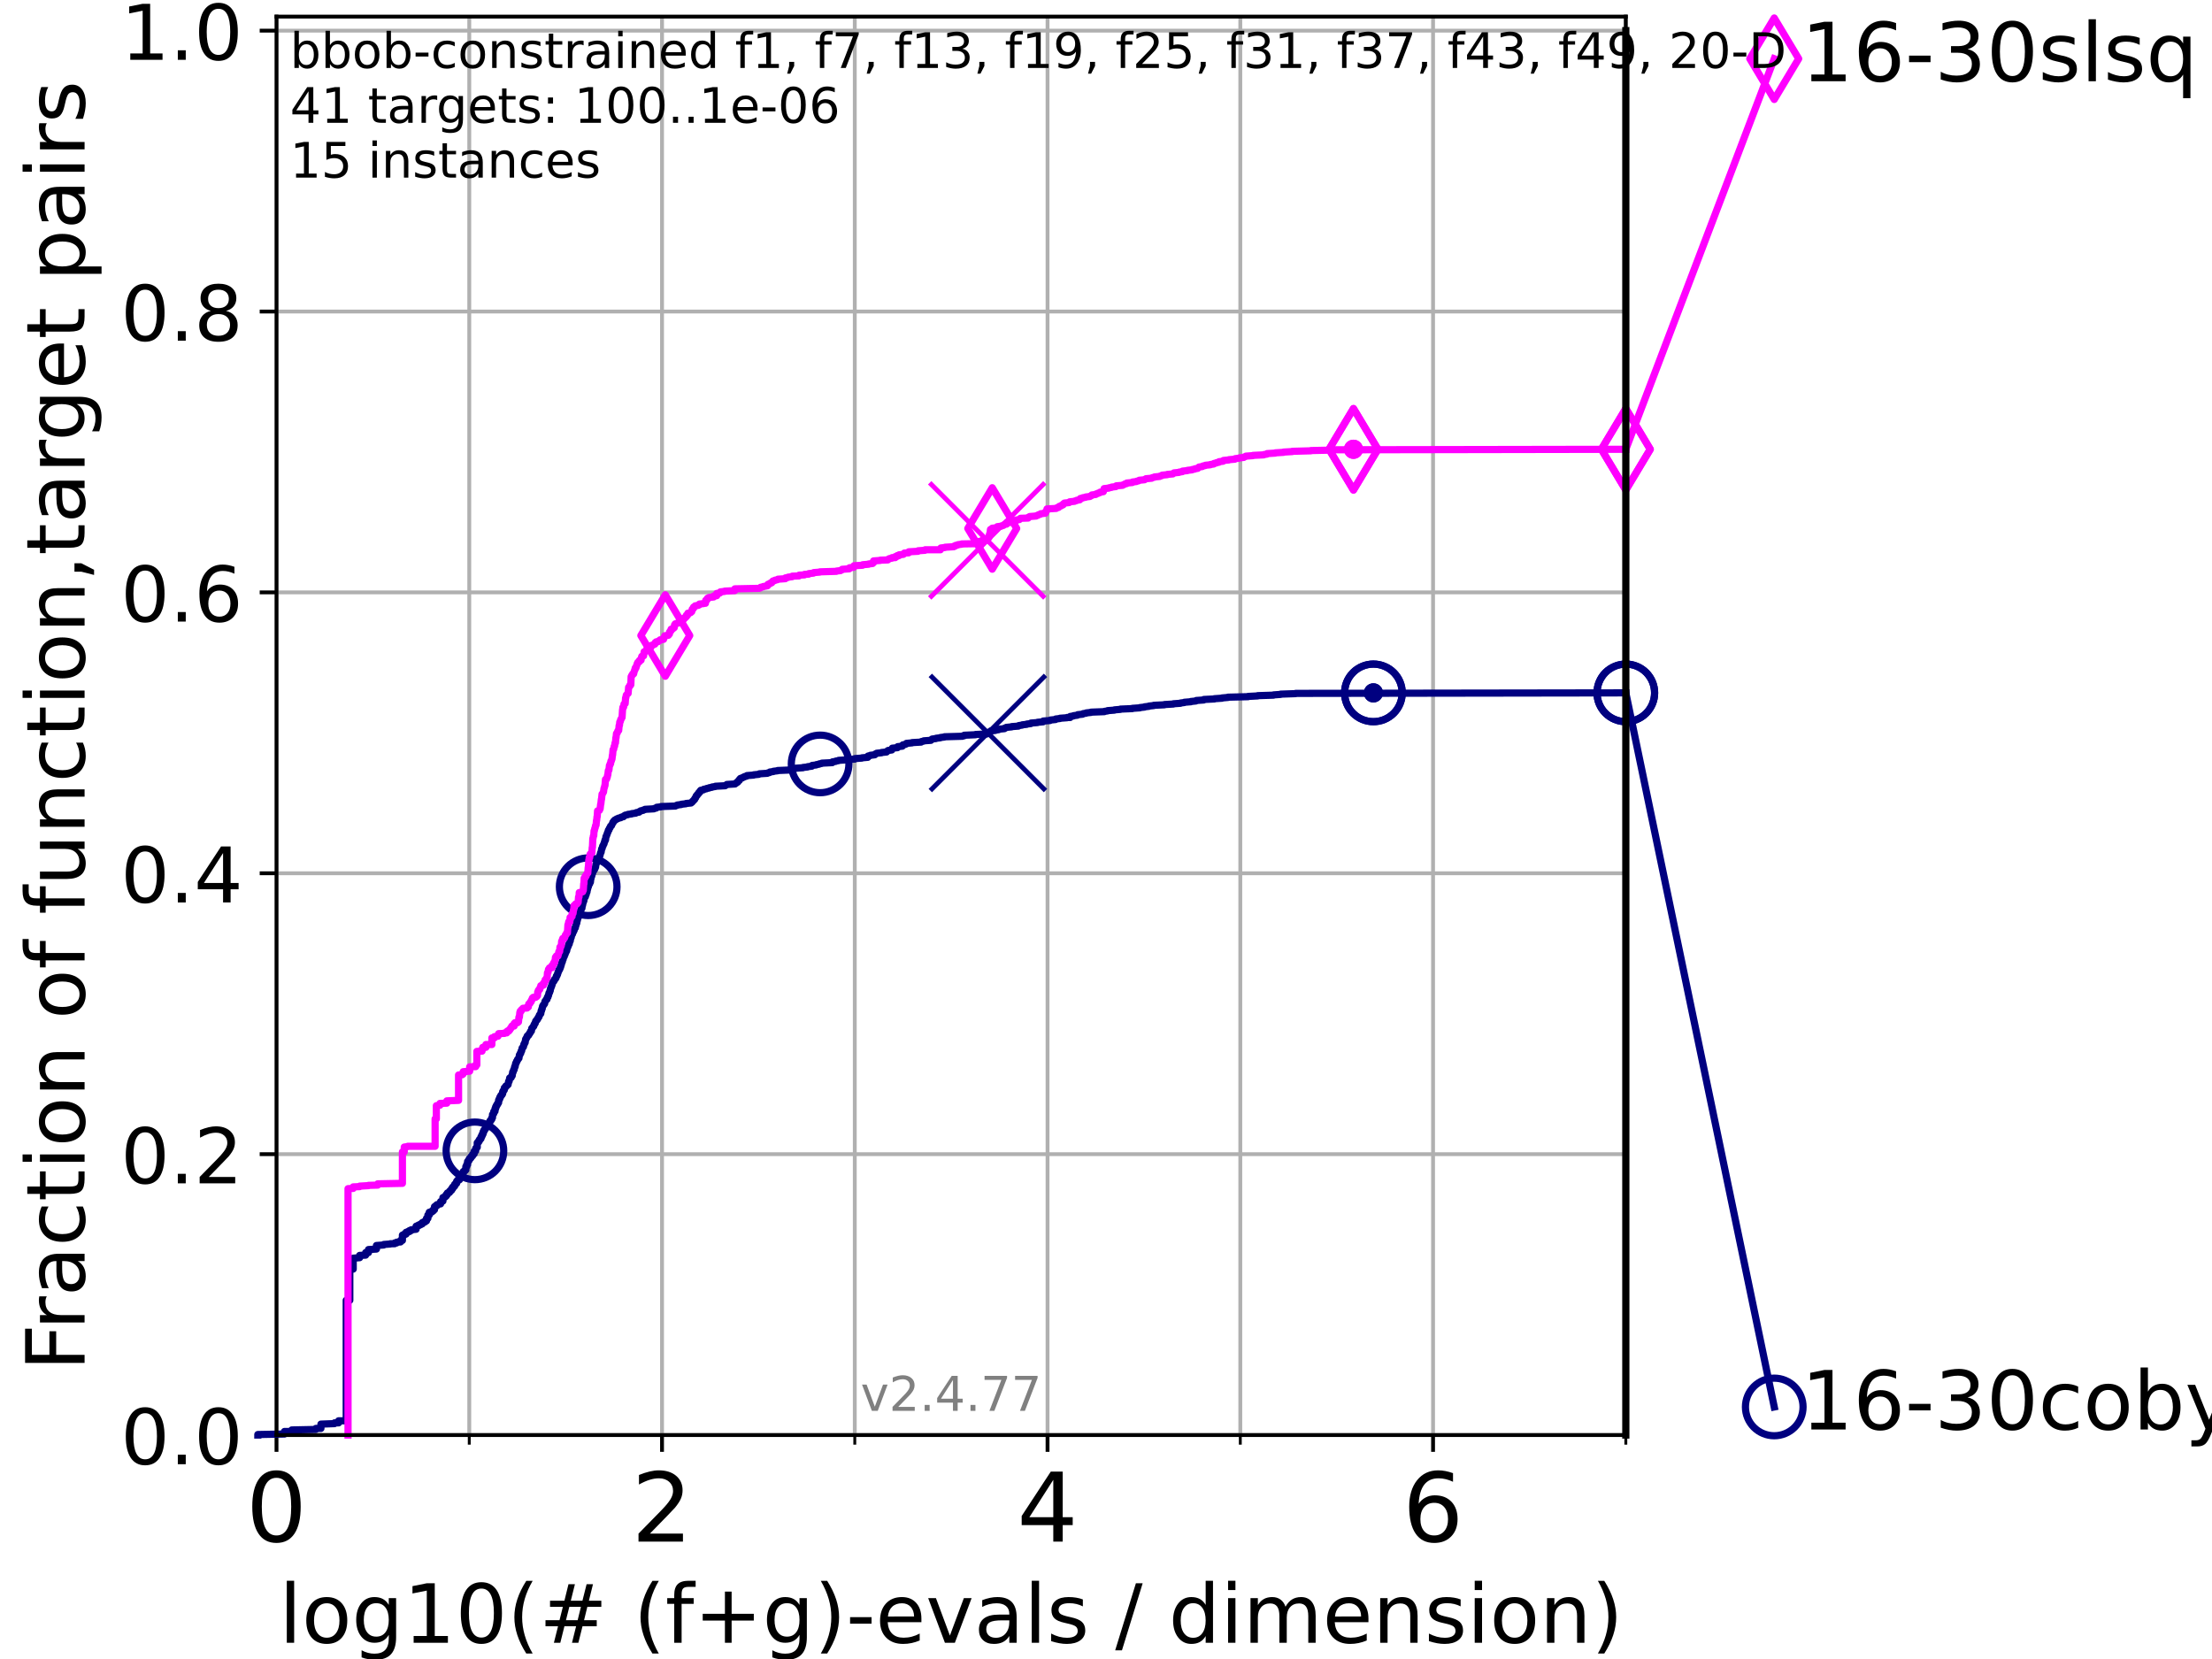 <?xml version="1.0" encoding="utf-8" standalone="no"?>
<!DOCTYPE svg PUBLIC "-//W3C//DTD SVG 1.1//EN"
  "http://www.w3.org/Graphics/SVG/1.1/DTD/svg11.dtd">
<!-- Created with matplotlib (https://matplotlib.org/) -->
<svg height="345.6pt" version="1.1" viewBox="0 0 460.8 345.6" width="460.8pt" xmlns="http://www.w3.org/2000/svg" xmlns:xlink="http://www.w3.org/1999/xlink">
 <defs>
  <style type="text/css">*{stroke-linecap:butt;stroke-linejoin:round;}</style>
 </defs>
 <g id="figure_1">
  <g id="patch_1">
   <path d="M 0 345.6 
L 460.8 345.6 
L 460.8 0 
L 0 0 
z
" style="fill:#ffffff;"/>
  </g>
  <g id="axes_1">
   <g id="patch_2">
    <path d="M 57.6 298.944 
L 338.688 298.944 
L 338.688 3.456 
L 57.6 3.456 
z
" style="fill:#ffffff;"/>
   </g>
   <g id="matplotlib.axis_1">
    <g id="xtick_1">
     <g id="line2d_1">
      <path clip-path="url(#pb1145ea652)" d="M 57.6 298.944 
L 57.6 3.456 
" style="fill:none;stroke:#b0b0b0;stroke-linecap:square;stroke-width:0.8;"/>
     </g>
     <g id="line2d_2">
      <defs>
       <path d="M 0 0 
L 0 3.5 
" id="mff93b57db3" style="stroke:#000000;stroke-width:0.8;"/>
      </defs>
      <g>
       <use style="stroke:#000000;stroke-width:0.8;" x="57.6" xlink:href="#mff93b57db3" y="298.944"/>
      </g>
     </g>
     <g id="text_1">
      <!-- 0 -->
      <g transform="translate(51.237 321.141)scale(0.2 -0.2)">
       <defs>
        <path d="M 31.781 66.406 
Q 24.172 66.406 20.328 58.906 
Q 16.5 51.422 16.5 36.375 
Q 16.5 21.391 20.328 13.891 
Q 24.172 6.391 31.781 6.391 
Q 39.453 6.391 43.281 13.891 
Q 47.125 21.391 47.125 36.375 
Q 47.125 51.422 43.281 58.906 
Q 39.453 66.406 31.781 66.406 
z
M 31.781 74.219 
Q 44.047 74.219 50.516 64.516 
Q 56.984 54.828 56.984 36.375 
Q 56.984 17.969 50.516 8.266 
Q 44.047 -1.422 31.781 -1.422 
Q 19.531 -1.422 13.062 8.266 
Q 6.594 17.969 6.594 36.375 
Q 6.594 54.828 13.062 64.516 
Q 19.531 74.219 31.781 74.219 
z
" id="DejaVuSans-48"/>
       </defs>
       <use xlink:href="#DejaVuSans-48"/>
      </g>
     </g>
    </g>
    <g id="xtick_2">
     <g id="line2d_3">
      <path clip-path="url(#pb1145ea652)" d="M 137.911 298.944 
L 137.911 3.456 
" style="fill:none;stroke:#b0b0b0;stroke-linecap:square;stroke-width:0.8;"/>
     </g>
     <g id="line2d_4">
      <g>
       <use style="stroke:#000000;stroke-width:0.8;" x="137.911" xlink:href="#mff93b57db3" y="298.944"/>
      </g>
     </g>
     <g id="text_2">
      <!-- 2 -->
      <g transform="translate(131.548 321.141)scale(0.2 -0.2)">
       <defs>
        <path d="M 19.188 8.297 
L 53.609 8.297 
L 53.609 0 
L 7.328 0 
L 7.328 8.297 
Q 12.938 14.109 22.625 23.891 
Q 32.328 33.688 34.812 36.531 
Q 39.547 41.844 41.422 45.531 
Q 43.312 49.219 43.312 52.781 
Q 43.312 58.594 39.234 62.25 
Q 35.156 65.922 28.609 65.922 
Q 23.969 65.922 18.812 64.312 
Q 13.672 62.703 7.812 59.422 
L 7.812 69.391 
Q 13.766 71.781 18.938 73 
Q 24.125 74.219 28.422 74.219 
Q 39.75 74.219 46.484 68.547 
Q 53.219 62.891 53.219 53.422 
Q 53.219 48.922 51.531 44.891 
Q 49.859 40.875 45.406 35.406 
Q 44.188 33.984 37.641 27.219 
Q 31.109 20.453 19.188 8.297 
z
" id="DejaVuSans-50"/>
       </defs>
       <use xlink:href="#DejaVuSans-50"/>
      </g>
     </g>
    </g>
    <g id="xtick_3">
     <g id="line2d_5">
      <path clip-path="url(#pb1145ea652)" d="M 218.222 298.944 
L 218.222 3.456 
" style="fill:none;stroke:#b0b0b0;stroke-linecap:square;stroke-width:0.8;"/>
     </g>
     <g id="line2d_6">
      <g>
       <use style="stroke:#000000;stroke-width:0.8;" x="218.222" xlink:href="#mff93b57db3" y="298.944"/>
      </g>
     </g>
     <g id="text_3">
      <!-- 4 -->
      <g transform="translate(211.859 321.141)scale(0.2 -0.2)">
       <defs>
        <path d="M 37.797 64.312 
L 12.891 25.391 
L 37.797 25.391 
z
M 35.203 72.906 
L 47.609 72.906 
L 47.609 25.391 
L 58.016 25.391 
L 58.016 17.188 
L 47.609 17.188 
L 47.609 0 
L 37.797 0 
L 37.797 17.188 
L 4.891 17.188 
L 4.891 26.703 
z
" id="DejaVuSans-52"/>
       </defs>
       <use xlink:href="#DejaVuSans-52"/>
      </g>
     </g>
    </g>
    <g id="xtick_4">
     <g id="line2d_7">
      <path clip-path="url(#pb1145ea652)" d="M 298.533 298.944 
L 298.533 3.456 
" style="fill:none;stroke:#b0b0b0;stroke-linecap:square;stroke-width:0.8;"/>
     </g>
     <g id="line2d_8">
      <g>
       <use style="stroke:#000000;stroke-width:0.8;" x="298.533" xlink:href="#mff93b57db3" y="298.944"/>
      </g>
     </g>
     <g id="text_4">
      <!-- 6 -->
      <g transform="translate(292.17 321.141)scale(0.2 -0.2)">
       <defs>
        <path d="M 33.016 40.375 
Q 26.375 40.375 22.484 35.828 
Q 18.609 31.297 18.609 23.391 
Q 18.609 15.531 22.484 10.953 
Q 26.375 6.391 33.016 6.391 
Q 39.656 6.391 43.531 10.953 
Q 47.406 15.531 47.406 23.391 
Q 47.406 31.297 43.531 35.828 
Q 39.656 40.375 33.016 40.375 
z
M 52.594 71.297 
L 52.594 62.312 
Q 48.875 64.062 45.094 64.984 
Q 41.312 65.922 37.594 65.922 
Q 27.828 65.922 22.672 59.328 
Q 17.531 52.734 16.797 39.406 
Q 19.672 43.656 24.016 45.922 
Q 28.375 48.188 33.594 48.188 
Q 44.578 48.188 50.953 41.516 
Q 57.328 34.859 57.328 23.391 
Q 57.328 12.156 50.688 5.359 
Q 44.047 -1.422 33.016 -1.422 
Q 20.359 -1.422 13.672 8.266 
Q 6.984 17.969 6.984 36.375 
Q 6.984 53.656 15.188 63.938 
Q 23.391 74.219 37.203 74.219 
Q 40.922 74.219 44.703 73.484 
Q 48.484 72.75 52.594 71.297 
z
" id="DejaVuSans-54"/>
       </defs>
       <use xlink:href="#DejaVuSans-54"/>
      </g>
     </g>
    </g>
    <g id="xtick_5">
     <g id="line2d_9">
      <path clip-path="url(#pb1145ea652)" d="M 97.755 298.944 
L 97.755 3.456 
" style="fill:none;stroke:#b0b0b0;stroke-linecap:square;stroke-width:0.8;"/>
     </g>
     <g id="line2d_10">
      <defs>
       <path d="M 0 0 
L 0 2 
" id="m5a2b6d1db0" style="stroke:#000000;stroke-width:0.6;"/>
      </defs>
      <g>
       <use style="stroke:#000000;stroke-width:0.6;" x="97.755" xlink:href="#m5a2b6d1db0" y="298.944"/>
      </g>
     </g>
    </g>
    <g id="xtick_6">
     <g id="line2d_11">
      <path clip-path="url(#pb1145ea652)" d="M 178.066 298.944 
L 178.066 3.456 
" style="fill:none;stroke:#b0b0b0;stroke-linecap:square;stroke-width:0.8;"/>
     </g>
     <g id="line2d_12">
      <g>
       <use style="stroke:#000000;stroke-width:0.6;" x="178.066" xlink:href="#m5a2b6d1db0" y="298.944"/>
      </g>
     </g>
    </g>
    <g id="xtick_7">
     <g id="line2d_13">
      <path clip-path="url(#pb1145ea652)" d="M 258.377 298.944 
L 258.377 3.456 
" style="fill:none;stroke:#b0b0b0;stroke-linecap:square;stroke-width:0.8;"/>
     </g>
     <g id="line2d_14">
      <g>
       <use style="stroke:#000000;stroke-width:0.6;" x="258.377" xlink:href="#m5a2b6d1db0" y="298.944"/>
      </g>
     </g>
    </g>
    <g id="xtick_8">
     <g id="line2d_15">
      <path clip-path="url(#pb1145ea652)" d="M 338.688 298.944 
L 338.688 3.456 
" style="fill:none;stroke:#b0b0b0;stroke-linecap:square;stroke-width:0.8;"/>
     </g>
     <g id="line2d_16">
      <g>
       <use style="stroke:#000000;stroke-width:0.6;" x="338.688" xlink:href="#m5a2b6d1db0" y="298.944"/>
      </g>
     </g>
    </g>
    <g id="text_5">
     <!-- log10(# (f+g)-evals / dimension) -->
     <g transform="translate(58.145 342.218)scale(0.17 -0.17)">
      <defs>
       <path d="M 9.422 75.984 
L 18.406 75.984 
L 18.406 0 
L 9.422 0 
z
" id="DejaVuSans-108"/>
       <path d="M 30.609 48.391 
Q 23.391 48.391 19.188 42.75 
Q 14.984 37.109 14.984 27.297 
Q 14.984 17.484 19.156 11.844 
Q 23.344 6.203 30.609 6.203 
Q 37.797 6.203 41.984 11.859 
Q 46.188 17.531 46.188 27.297 
Q 46.188 37.016 41.984 42.703 
Q 37.797 48.391 30.609 48.391 
z
M 30.609 56 
Q 42.328 56 49.016 48.375 
Q 55.719 40.766 55.719 27.297 
Q 55.719 13.875 49.016 6.219 
Q 42.328 -1.422 30.609 -1.422 
Q 18.844 -1.422 12.172 6.219 
Q 5.516 13.875 5.516 27.297 
Q 5.516 40.766 12.172 48.375 
Q 18.844 56 30.609 56 
z
" id="DejaVuSans-111"/>
       <path d="M 45.406 27.984 
Q 45.406 37.75 41.375 43.109 
Q 37.359 48.484 30.078 48.484 
Q 22.859 48.484 18.828 43.109 
Q 14.797 37.75 14.797 27.984 
Q 14.797 18.266 18.828 12.891 
Q 22.859 7.516 30.078 7.516 
Q 37.359 7.516 41.375 12.891 
Q 45.406 18.266 45.406 27.984 
z
M 54.391 6.781 
Q 54.391 -7.172 48.188 -13.984 
Q 42 -20.797 29.203 -20.797 
Q 24.469 -20.797 20.266 -20.094 
Q 16.062 -19.391 12.109 -17.922 
L 12.109 -9.188 
Q 16.062 -11.328 19.922 -12.344 
Q 23.781 -13.375 27.781 -13.375 
Q 36.625 -13.375 41.016 -8.766 
Q 45.406 -4.156 45.406 5.172 
L 45.406 9.625 
Q 42.625 4.781 38.281 2.391 
Q 33.938 0 27.875 0 
Q 17.828 0 11.672 7.656 
Q 5.516 15.328 5.516 27.984 
Q 5.516 40.672 11.672 48.328 
Q 17.828 56 27.875 56 
Q 33.938 56 38.281 53.609 
Q 42.625 51.219 45.406 46.391 
L 45.406 54.688 
L 54.391 54.688 
z
" id="DejaVuSans-103"/>
       <path d="M 12.406 8.297 
L 28.516 8.297 
L 28.516 63.922 
L 10.984 60.406 
L 10.984 69.391 
L 28.422 72.906 
L 38.281 72.906 
L 38.281 8.297 
L 54.391 8.297 
L 54.391 0 
L 12.406 0 
z
" id="DejaVuSans-49"/>
       <path d="M 31 75.875 
Q 24.469 64.656 21.281 53.656 
Q 18.109 42.672 18.109 31.391 
Q 18.109 20.125 21.312 9.062 
Q 24.516 -2 31 -13.188 
L 23.188 -13.188 
Q 15.875 -1.703 12.234 9.375 
Q 8.594 20.453 8.594 31.391 
Q 8.594 42.281 12.203 53.312 
Q 15.828 64.359 23.188 75.875 
z
" id="DejaVuSans-40"/>
       <path d="M 51.125 44 
L 36.922 44 
L 32.812 27.688 
L 47.125 27.688 
z
M 43.797 71.781 
L 38.719 51.516 
L 52.984 51.516 
L 58.109 71.781 
L 65.922 71.781 
L 60.891 51.516 
L 76.125 51.516 
L 76.125 44 
L 58.984 44 
L 54.984 27.688 
L 70.516 27.688 
L 70.516 20.219 
L 53.078 20.219 
L 48 0 
L 40.188 0 
L 45.219 20.219 
L 30.906 20.219 
L 25.875 0 
L 18.016 0 
L 23.094 20.219 
L 7.719 20.219 
L 7.719 27.688 
L 24.906 27.688 
L 29 44 
L 13.281 44 
L 13.281 51.516 
L 30.906 51.516 
L 35.891 71.781 
z
" id="DejaVuSans-35"/>
       <path id="DejaVuSans-32"/>
       <path d="M 37.109 75.984 
L 37.109 68.5 
L 28.516 68.5 
Q 23.688 68.5 21.797 66.547 
Q 19.922 64.594 19.922 59.516 
L 19.922 54.688 
L 34.719 54.688 
L 34.719 47.703 
L 19.922 47.703 
L 19.922 0 
L 10.891 0 
L 10.891 47.703 
L 2.297 47.703 
L 2.297 54.688 
L 10.891 54.688 
L 10.891 58.5 
Q 10.891 67.625 15.141 71.797 
Q 19.391 75.984 28.609 75.984 
z
" id="DejaVuSans-102"/>
       <path d="M 46 62.703 
L 46 35.5 
L 73.188 35.5 
L 73.188 27.203 
L 46 27.203 
L 46 0 
L 37.797 0 
L 37.797 27.203 
L 10.594 27.203 
L 10.594 35.5 
L 37.797 35.5 
L 37.797 62.703 
z
" id="DejaVuSans-43"/>
       <path d="M 8.016 75.875 
L 15.828 75.875 
Q 23.141 64.359 26.781 53.312 
Q 30.422 42.281 30.422 31.391 
Q 30.422 20.453 26.781 9.375 
Q 23.141 -1.703 15.828 -13.188 
L 8.016 -13.188 
Q 14.5 -2 17.703 9.062 
Q 20.906 20.125 20.906 31.391 
Q 20.906 42.672 17.703 53.656 
Q 14.5 64.656 8.016 75.875 
z
" id="DejaVuSans-41"/>
       <path d="M 4.891 31.391 
L 31.203 31.391 
L 31.203 23.391 
L 4.891 23.391 
z
" id="DejaVuSans-45"/>
       <path d="M 56.203 29.594 
L 56.203 25.203 
L 14.891 25.203 
Q 15.484 15.922 20.484 11.062 
Q 25.484 6.203 34.422 6.203 
Q 39.594 6.203 44.453 7.469 
Q 49.312 8.734 54.109 11.281 
L 54.109 2.781 
Q 49.266 0.734 44.188 -0.344 
Q 39.109 -1.422 33.891 -1.422 
Q 20.797 -1.422 13.156 6.188 
Q 5.516 13.812 5.516 26.812 
Q 5.516 40.234 12.766 48.109 
Q 20.016 56 32.328 56 
Q 43.359 56 49.781 48.891 
Q 56.203 41.797 56.203 29.594 
z
M 47.219 32.234 
Q 47.125 39.594 43.094 43.984 
Q 39.062 48.391 32.422 48.391 
Q 24.906 48.391 20.391 44.141 
Q 15.875 39.891 15.188 32.172 
z
" id="DejaVuSans-101"/>
       <path d="M 2.984 54.688 
L 12.5 54.688 
L 29.594 8.797 
L 46.688 54.688 
L 56.203 54.688 
L 35.688 0 
L 23.484 0 
z
" id="DejaVuSans-118"/>
       <path d="M 34.281 27.484 
Q 23.391 27.484 19.188 25 
Q 14.984 22.516 14.984 16.5 
Q 14.984 11.719 18.141 8.906 
Q 21.297 6.109 26.703 6.109 
Q 34.188 6.109 38.703 11.406 
Q 43.219 16.703 43.219 25.484 
L 43.219 27.484 
z
M 52.203 31.203 
L 52.203 0 
L 43.219 0 
L 43.219 8.297 
Q 40.141 3.328 35.547 0.953 
Q 30.953 -1.422 24.312 -1.422 
Q 15.922 -1.422 10.953 3.297 
Q 6 8.016 6 15.922 
Q 6 25.141 12.172 29.828 
Q 18.359 34.516 30.609 34.516 
L 43.219 34.516 
L 43.219 35.406 
Q 43.219 41.609 39.141 45 
Q 35.062 48.391 27.688 48.391 
Q 23 48.391 18.547 47.266 
Q 14.109 46.141 10.016 43.891 
L 10.016 52.203 
Q 14.938 54.109 19.578 55.047 
Q 24.219 56 28.609 56 
Q 40.484 56 46.344 49.844 
Q 52.203 43.703 52.203 31.203 
z
" id="DejaVuSans-97"/>
       <path d="M 44.281 53.078 
L 44.281 44.578 
Q 40.484 46.531 36.375 47.5 
Q 32.281 48.484 27.875 48.484 
Q 21.188 48.484 17.844 46.438 
Q 14.5 44.391 14.5 40.281 
Q 14.5 37.156 16.891 35.375 
Q 19.281 33.594 26.516 31.984 
L 29.594 31.297 
Q 39.156 29.25 43.188 25.516 
Q 47.219 21.781 47.219 15.094 
Q 47.219 7.469 41.188 3.016 
Q 35.156 -1.422 24.609 -1.422 
Q 20.219 -1.422 15.453 -0.562 
Q 10.688 0.297 5.422 2 
L 5.422 11.281 
Q 10.406 8.688 15.234 7.391 
Q 20.062 6.109 24.812 6.109 
Q 31.156 6.109 34.562 8.281 
Q 37.984 10.453 37.984 14.406 
Q 37.984 18.062 35.516 20.016 
Q 33.062 21.969 24.703 23.781 
L 21.578 24.516 
Q 13.234 26.266 9.516 29.906 
Q 5.812 33.547 5.812 39.891 
Q 5.812 47.609 11.281 51.797 
Q 16.75 56 26.812 56 
Q 31.781 56 36.172 55.266 
Q 40.578 54.547 44.281 53.078 
z
" id="DejaVuSans-115"/>
       <path d="M 25.391 72.906 
L 33.688 72.906 
L 8.297 -9.281 
L 0 -9.281 
z
" id="DejaVuSans-47"/>
       <path d="M 45.406 46.391 
L 45.406 75.984 
L 54.391 75.984 
L 54.391 0 
L 45.406 0 
L 45.406 8.203 
Q 42.578 3.328 38.25 0.953 
Q 33.938 -1.422 27.875 -1.422 
Q 17.969 -1.422 11.734 6.484 
Q 5.516 14.406 5.516 27.297 
Q 5.516 40.188 11.734 48.094 
Q 17.969 56 27.875 56 
Q 33.938 56 38.25 53.625 
Q 42.578 51.266 45.406 46.391 
z
M 14.797 27.297 
Q 14.797 17.391 18.875 11.75 
Q 22.953 6.109 30.078 6.109 
Q 37.203 6.109 41.297 11.75 
Q 45.406 17.391 45.406 27.297 
Q 45.406 37.203 41.297 42.844 
Q 37.203 48.484 30.078 48.484 
Q 22.953 48.484 18.875 42.844 
Q 14.797 37.203 14.797 27.297 
z
" id="DejaVuSans-100"/>
       <path d="M 9.422 54.688 
L 18.406 54.688 
L 18.406 0 
L 9.422 0 
z
M 9.422 75.984 
L 18.406 75.984 
L 18.406 64.594 
L 9.422 64.594 
z
" id="DejaVuSans-105"/>
       <path d="M 52 44.188 
Q 55.375 50.25 60.062 53.125 
Q 64.75 56 71.094 56 
Q 79.641 56 84.281 50.016 
Q 88.922 44.047 88.922 33.016 
L 88.922 0 
L 79.891 0 
L 79.891 32.719 
Q 79.891 40.578 77.094 44.375 
Q 74.312 48.188 68.609 48.188 
Q 61.625 48.188 57.562 43.547 
Q 53.516 38.922 53.516 30.906 
L 53.516 0 
L 44.484 0 
L 44.484 32.719 
Q 44.484 40.625 41.703 44.406 
Q 38.922 48.188 33.109 48.188 
Q 26.219 48.188 22.156 43.531 
Q 18.109 38.875 18.109 30.906 
L 18.109 0 
L 9.078 0 
L 9.078 54.688 
L 18.109 54.688 
L 18.109 46.188 
Q 21.188 51.219 25.484 53.609 
Q 29.781 56 35.688 56 
Q 41.656 56 45.828 52.969 
Q 50 49.953 52 44.188 
z
" id="DejaVuSans-109"/>
       <path d="M 54.891 33.016 
L 54.891 0 
L 45.906 0 
L 45.906 32.719 
Q 45.906 40.484 42.875 44.328 
Q 39.844 48.188 33.797 48.188 
Q 26.516 48.188 22.312 43.547 
Q 18.109 38.922 18.109 30.906 
L 18.109 0 
L 9.078 0 
L 9.078 54.688 
L 18.109 54.688 
L 18.109 46.188 
Q 21.344 51.125 25.703 53.562 
Q 30.078 56 35.797 56 
Q 45.219 56 50.047 50.172 
Q 54.891 44.344 54.891 33.016 
z
" id="DejaVuSans-110"/>
      </defs>
      <use xlink:href="#DejaVuSans-108"/>
      <use x="27.783" xlink:href="#DejaVuSans-111"/>
      <use x="88.965" xlink:href="#DejaVuSans-103"/>
      <use x="152.441" xlink:href="#DejaVuSans-49"/>
      <use x="216.064" xlink:href="#DejaVuSans-48"/>
      <use x="279.688" xlink:href="#DejaVuSans-40"/>
      <use x="318.701" xlink:href="#DejaVuSans-35"/>
      <use x="402.49" xlink:href="#DejaVuSans-32"/>
      <use x="434.277" xlink:href="#DejaVuSans-40"/>
      <use x="473.291" xlink:href="#DejaVuSans-102"/>
      <use x="508.496" xlink:href="#DejaVuSans-43"/>
      <use x="592.285" xlink:href="#DejaVuSans-103"/>
      <use x="655.762" xlink:href="#DejaVuSans-41"/>
      <use x="694.775" xlink:href="#DejaVuSans-45"/>
      <use x="730.859" xlink:href="#DejaVuSans-101"/>
      <use x="792.383" xlink:href="#DejaVuSans-118"/>
      <use x="851.562" xlink:href="#DejaVuSans-97"/>
      <use x="912.842" xlink:href="#DejaVuSans-108"/>
      <use x="940.625" xlink:href="#DejaVuSans-115"/>
      <use x="992.725" xlink:href="#DejaVuSans-32"/>
      <use x="1024.512" xlink:href="#DejaVuSans-47"/>
      <use x="1058.203" xlink:href="#DejaVuSans-32"/>
      <use x="1089.99" xlink:href="#DejaVuSans-100"/>
      <use x="1153.467" xlink:href="#DejaVuSans-105"/>
      <use x="1181.25" xlink:href="#DejaVuSans-109"/>
      <use x="1278.662" xlink:href="#DejaVuSans-101"/>
      <use x="1340.186" xlink:href="#DejaVuSans-110"/>
      <use x="1403.564" xlink:href="#DejaVuSans-115"/>
      <use x="1455.664" xlink:href="#DejaVuSans-105"/>
      <use x="1483.447" xlink:href="#DejaVuSans-111"/>
      <use x="1544.629" xlink:href="#DejaVuSans-110"/>
      <use x="1608.008" xlink:href="#DejaVuSans-41"/>
     </g>
    </g>
   </g>
   <g id="matplotlib.axis_2">
    <g id="ytick_1">
     <g id="line2d_17">
      <path clip-path="url(#pb1145ea652)" d="M 57.6 298.944 
L 338.688 298.944 
" style="fill:none;stroke:#b0b0b0;stroke-linecap:square;stroke-width:0.8;"/>
     </g>
     <g id="line2d_18">
      <defs>
       <path d="M 0 0 
L -3.5 0 
" id="m0ecc26d39c" style="stroke:#000000;stroke-width:0.8;"/>
      </defs>
      <g>
       <use style="stroke:#000000;stroke-width:0.8;" x="57.6" xlink:href="#m0ecc26d39c" y="298.944"/>
      </g>
     </g>
     <g id="text_6">
      <!-- 0.0 -->
      <g transform="translate(25.155 305.023)scale(0.16 -0.16)">
       <defs>
        <path d="M 10.688 12.406 
L 21 12.406 
L 21 0 
L 10.688 0 
z
" id="DejaVuSans-46"/>
       </defs>
       <use xlink:href="#DejaVuSans-48"/>
       <use x="63.623" xlink:href="#DejaVuSans-46"/>
       <use x="95.41" xlink:href="#DejaVuSans-48"/>
      </g>
     </g>
    </g>
    <g id="ytick_2">
     <g id="line2d_19">
      <path clip-path="url(#pb1145ea652)" d="M 57.6 240.432 
L 338.688 240.432 
" style="fill:none;stroke:#b0b0b0;stroke-linecap:square;stroke-width:0.8;"/>
     </g>
     <g id="line2d_20">
      <g>
       <use style="stroke:#000000;stroke-width:0.8;" x="57.6" xlink:href="#m0ecc26d39c" y="240.432"/>
      </g>
     </g>
     <g id="text_7">
      <!-- 0.2 -->
      <g transform="translate(25.155 246.51)scale(0.16 -0.16)">
       <use xlink:href="#DejaVuSans-48"/>
       <use x="63.623" xlink:href="#DejaVuSans-46"/>
       <use x="95.41" xlink:href="#DejaVuSans-50"/>
      </g>
     </g>
    </g>
    <g id="ytick_3">
     <g id="line2d_21">
      <path clip-path="url(#pb1145ea652)" d="M 57.6 181.919 
L 338.688 181.919 
" style="fill:none;stroke:#b0b0b0;stroke-linecap:square;stroke-width:0.8;"/>
     </g>
     <g id="line2d_22">
      <g>
       <use style="stroke:#000000;stroke-width:0.8;" x="57.6" xlink:href="#m0ecc26d39c" y="181.919"/>
      </g>
     </g>
     <g id="text_8">
      <!-- 0.4 -->
      <g transform="translate(25.155 187.998)scale(0.16 -0.16)">
       <use xlink:href="#DejaVuSans-48"/>
       <use x="63.623" xlink:href="#DejaVuSans-46"/>
       <use x="95.41" xlink:href="#DejaVuSans-52"/>
      </g>
     </g>
    </g>
    <g id="ytick_4">
     <g id="line2d_23">
      <path clip-path="url(#pb1145ea652)" d="M 57.6 123.407 
L 338.688 123.407 
" style="fill:none;stroke:#b0b0b0;stroke-linecap:square;stroke-width:0.8;"/>
     </g>
     <g id="line2d_24">
      <g>
       <use style="stroke:#000000;stroke-width:0.8;" x="57.6" xlink:href="#m0ecc26d39c" y="123.407"/>
      </g>
     </g>
     <g id="text_9">
      <!-- 0.6 -->
      <g transform="translate(25.155 129.485)scale(0.16 -0.16)">
       <use xlink:href="#DejaVuSans-48"/>
       <use x="63.623" xlink:href="#DejaVuSans-46"/>
       <use x="95.41" xlink:href="#DejaVuSans-54"/>
      </g>
     </g>
    </g>
    <g id="ytick_5">
     <g id="line2d_25">
      <path clip-path="url(#pb1145ea652)" d="M 57.6 64.894 
L 338.688 64.894 
" style="fill:none;stroke:#b0b0b0;stroke-linecap:square;stroke-width:0.8;"/>
     </g>
     <g id="line2d_26">
      <g>
       <use style="stroke:#000000;stroke-width:0.8;" x="57.6" xlink:href="#m0ecc26d39c" y="64.894"/>
      </g>
     </g>
     <g id="text_10">
      <!-- 0.8 -->
      <g transform="translate(25.155 70.973)scale(0.16 -0.16)">
       <defs>
        <path d="M 31.781 34.625 
Q 24.75 34.625 20.719 30.859 
Q 16.703 27.094 16.703 20.516 
Q 16.703 13.922 20.719 10.156 
Q 24.75 6.391 31.781 6.391 
Q 38.812 6.391 42.859 10.172 
Q 46.922 13.969 46.922 20.516 
Q 46.922 27.094 42.891 30.859 
Q 38.875 34.625 31.781 34.625 
z
M 21.922 38.812 
Q 15.578 40.375 12.031 44.719 
Q 8.5 49.078 8.5 55.328 
Q 8.5 64.062 14.719 69.141 
Q 20.953 74.219 31.781 74.219 
Q 42.672 74.219 48.875 69.141 
Q 55.078 64.062 55.078 55.328 
Q 55.078 49.078 51.531 44.719 
Q 48 40.375 41.703 38.812 
Q 48.828 37.156 52.797 32.312 
Q 56.781 27.484 56.781 20.516 
Q 56.781 9.906 50.312 4.234 
Q 43.844 -1.422 31.781 -1.422 
Q 19.734 -1.422 13.25 4.234 
Q 6.781 9.906 6.781 20.516 
Q 6.781 27.484 10.781 32.312 
Q 14.797 37.156 21.922 38.812 
z
M 18.312 54.391 
Q 18.312 48.734 21.844 45.562 
Q 25.391 42.391 31.781 42.391 
Q 38.141 42.391 41.719 45.562 
Q 45.312 48.734 45.312 54.391 
Q 45.312 60.062 41.719 63.234 
Q 38.141 66.406 31.781 66.406 
Q 25.391 66.406 21.844 63.234 
Q 18.312 60.062 18.312 54.391 
z
" id="DejaVuSans-56"/>
       </defs>
       <use xlink:href="#DejaVuSans-48"/>
       <use x="63.623" xlink:href="#DejaVuSans-46"/>
       <use x="95.41" xlink:href="#DejaVuSans-56"/>
      </g>
     </g>
    </g>
    <g id="ytick_6">
     <g id="line2d_27">
      <path clip-path="url(#pb1145ea652)" d="M 57.6 6.382 
L 338.688 6.382 
" style="fill:none;stroke:#b0b0b0;stroke-linecap:square;stroke-width:0.8;"/>
     </g>
     <g id="line2d_28">
      <g>
       <use style="stroke:#000000;stroke-width:0.8;" x="57.6" xlink:href="#m0ecc26d39c" y="6.382"/>
      </g>
     </g>
     <g id="text_11">
      <!-- 1.0 -->
      <g transform="translate(25.155 12.46)scale(0.16 -0.16)">
       <use xlink:href="#DejaVuSans-49"/>
       <use x="63.623" xlink:href="#DejaVuSans-46"/>
       <use x="95.41" xlink:href="#DejaVuSans-48"/>
      </g>
     </g>
    </g>
    <g id="text_12">
     <!-- Fraction of function,target pairs -->
     <g transform="translate(17.62 285.585)rotate(-90)scale(0.17 -0.17)">
      <defs>
       <path d="M 9.812 72.906 
L 51.703 72.906 
L 51.703 64.594 
L 19.672 64.594 
L 19.672 43.109 
L 48.578 43.109 
L 48.578 34.812 
L 19.672 34.812 
L 19.672 0 
L 9.812 0 
z
" id="DejaVuSans-70"/>
       <path d="M 41.109 46.297 
Q 39.594 47.172 37.812 47.578 
Q 36.031 48 33.891 48 
Q 26.266 48 22.188 43.047 
Q 18.109 38.094 18.109 28.812 
L 18.109 0 
L 9.078 0 
L 9.078 54.688 
L 18.109 54.688 
L 18.109 46.188 
Q 20.953 51.172 25.484 53.578 
Q 30.031 56 36.531 56 
Q 37.453 56 38.578 55.875 
Q 39.703 55.766 41.062 55.516 
z
" id="DejaVuSans-114"/>
       <path d="M 48.781 52.594 
L 48.781 44.188 
Q 44.969 46.297 41.141 47.344 
Q 37.312 48.391 33.406 48.391 
Q 24.656 48.391 19.812 42.844 
Q 14.984 37.312 14.984 27.297 
Q 14.984 17.281 19.812 11.734 
Q 24.656 6.203 33.406 6.203 
Q 37.312 6.203 41.141 7.25 
Q 44.969 8.297 48.781 10.406 
L 48.781 2.094 
Q 45.016 0.344 40.984 -0.531 
Q 36.969 -1.422 32.422 -1.422 
Q 20.062 -1.422 12.781 6.344 
Q 5.516 14.109 5.516 27.297 
Q 5.516 40.672 12.859 48.328 
Q 20.219 56 33.016 56 
Q 37.156 56 41.109 55.141 
Q 45.062 54.297 48.781 52.594 
z
" id="DejaVuSans-99"/>
       <path d="M 18.312 70.219 
L 18.312 54.688 
L 36.812 54.688 
L 36.812 47.703 
L 18.312 47.703 
L 18.312 18.016 
Q 18.312 11.328 20.141 9.422 
Q 21.969 7.516 27.594 7.516 
L 36.812 7.516 
L 36.812 0 
L 27.594 0 
Q 17.188 0 13.234 3.875 
Q 9.281 7.766 9.281 18.016 
L 9.281 47.703 
L 2.688 47.703 
L 2.688 54.688 
L 9.281 54.688 
L 9.281 70.219 
z
" id="DejaVuSans-116"/>
       <path d="M 8.5 21.578 
L 8.5 54.688 
L 17.484 54.688 
L 17.484 21.922 
Q 17.484 14.156 20.5 10.266 
Q 23.531 6.391 29.594 6.391 
Q 36.859 6.391 41.078 11.031 
Q 45.312 15.672 45.312 23.688 
L 45.312 54.688 
L 54.297 54.688 
L 54.297 0 
L 45.312 0 
L 45.312 8.406 
Q 42.047 3.422 37.719 1 
Q 33.406 -1.422 27.688 -1.422 
Q 18.266 -1.422 13.375 4.438 
Q 8.5 10.297 8.5 21.578 
z
M 31.109 56 
z
" id="DejaVuSans-117"/>
       <path d="M 11.719 12.406 
L 22.016 12.406 
L 22.016 4 
L 14.016 -11.625 
L 7.719 -11.625 
L 11.719 4 
z
" id="DejaVuSans-44"/>
       <path d="M 18.109 8.203 
L 18.109 -20.797 
L 9.078 -20.797 
L 9.078 54.688 
L 18.109 54.688 
L 18.109 46.391 
Q 20.953 51.266 25.266 53.625 
Q 29.594 56 35.594 56 
Q 45.562 56 51.781 48.094 
Q 58.016 40.188 58.016 27.297 
Q 58.016 14.406 51.781 6.484 
Q 45.562 -1.422 35.594 -1.422 
Q 29.594 -1.422 25.266 0.953 
Q 20.953 3.328 18.109 8.203 
z
M 48.688 27.297 
Q 48.688 37.203 44.609 42.844 
Q 40.531 48.484 33.406 48.484 
Q 26.266 48.484 22.188 42.844 
Q 18.109 37.203 18.109 27.297 
Q 18.109 17.391 22.188 11.75 
Q 26.266 6.109 33.406 6.109 
Q 40.531 6.109 44.609 11.75 
Q 48.688 17.391 48.688 27.297 
z
" id="DejaVuSans-112"/>
      </defs>
      <use xlink:href="#DejaVuSans-70"/>
      <use x="50.27" xlink:href="#DejaVuSans-114"/>
      <use x="91.383" xlink:href="#DejaVuSans-97"/>
      <use x="152.662" xlink:href="#DejaVuSans-99"/>
      <use x="207.643" xlink:href="#DejaVuSans-116"/>
      <use x="246.852" xlink:href="#DejaVuSans-105"/>
      <use x="274.635" xlink:href="#DejaVuSans-111"/>
      <use x="335.816" xlink:href="#DejaVuSans-110"/>
      <use x="399.195" xlink:href="#DejaVuSans-32"/>
      <use x="430.982" xlink:href="#DejaVuSans-111"/>
      <use x="492.164" xlink:href="#DejaVuSans-102"/>
      <use x="527.369" xlink:href="#DejaVuSans-32"/>
      <use x="559.156" xlink:href="#DejaVuSans-102"/>
      <use x="594.361" xlink:href="#DejaVuSans-117"/>
      <use x="657.74" xlink:href="#DejaVuSans-110"/>
      <use x="721.119" xlink:href="#DejaVuSans-99"/>
      <use x="776.1" xlink:href="#DejaVuSans-116"/>
      <use x="815.309" xlink:href="#DejaVuSans-105"/>
      <use x="843.092" xlink:href="#DejaVuSans-111"/>
      <use x="904.273" xlink:href="#DejaVuSans-110"/>
      <use x="967.652" xlink:href="#DejaVuSans-44"/>
      <use x="999.439" xlink:href="#DejaVuSans-116"/>
      <use x="1038.648" xlink:href="#DejaVuSans-97"/>
      <use x="1099.928" xlink:href="#DejaVuSans-114"/>
      <use x="1139.291" xlink:href="#DejaVuSans-103"/>
      <use x="1202.768" xlink:href="#DejaVuSans-101"/>
      <use x="1264.291" xlink:href="#DejaVuSans-116"/>
      <use x="1303.5" xlink:href="#DejaVuSans-32"/>
      <use x="1335.287" xlink:href="#DejaVuSans-112"/>
      <use x="1398.764" xlink:href="#DejaVuSans-97"/>
      <use x="1460.043" xlink:href="#DejaVuSans-105"/>
      <use x="1487.826" xlink:href="#DejaVuSans-114"/>
      <use x="1528.939" xlink:href="#DejaVuSans-115"/>
     </g>
    </g>
   </g>
   <g id="line2d_29">
    <defs>
     <path d="M 0 1.5 
C 0.398 1.5 0.779 1.342 1.061 1.061 
C 1.342 0.779 1.5 0.398 1.5 0 
C 1.5 -0.398 1.342 -0.779 1.061 -1.061 
C 0.779 -1.342 0.398 -1.5 0 -1.5 
C -0.398 -1.5 -0.779 -1.342 -1.061 -1.061 
C -1.342 -0.779 -1.5 -0.398 -1.5 0 
C -1.5 0.398 -1.342 0.779 -1.061 1.061 
C -0.779 1.342 -0.398 1.5 0 1.5 
z
" id="m315e624181" style="stroke:#000080;"/>
    </defs>
    <g>
     <use style="fill:#000080;stroke:#000080;" x="286.103" xlink:href="#m315e624181" y="144.338"/>
     <use style="fill:#000080;stroke:#000080;" x="286.103" xlink:href="#m315e624181" y="144.338"/>
    </g>
   </g>
   <g id="line2d_30">
    <path d="M 53.709 298.944 
L 53.709 298.838 
L 59.262 298.733 
L 59.262 298.204 
L 60.78 298.204 
L 60.78 297.887 
L 65.797 297.781 
L 65.797 297.57 
L 66.854 297.57 
L 66.854 296.671 
L 69.688 296.565 
L 69.688 296.407 
L 70.539 296.407 
L 70.539 295.984 
L 72.125 295.984 
L 72.125 270.877 
L 72.868 270.877 
L 72.868 264.376 
L 73.579 264.376 
L 73.579 262.103 
L 74.922 261.997 
L 74.922 261.521 
L 76.168 261.469 
L 76.168 260.94 
L 76.759 260.94 
L 76.759 260.306 
L 78.421 260.2 
L 78.421 259.46 
L 79.939 259.354 
L 79.939 259.249 
L 81.334 259.143 
L 81.334 259.09 
L 82.207 259.09 
L 82.207 258.931 
L 82.627 258.931 
L 82.627 258.773 
L 83.438 258.72 
L 83.438 258.403 
L 83.83 258.403 
L 83.83 257.293 
L 84.213 257.293 
L 84.213 257.081 
L 84.588 257.081 
L 84.588 256.711 
L 84.956 256.711 
L 84.956 256.553 
L 85.315 256.553 
L 85.315 256.341 
L 85.667 256.341 
L 85.667 256.183 
L 86.684 256.077 
L 86.684 255.443 
L 87.01 255.443 
L 87.01 255.284 
L 87.33 255.284 
L 87.33 255.126 
L 87.644 255.126 
L 87.644 254.967 
L 87.952 254.967 
L 87.952 254.703 
L 88.256 254.703 
L 88.256 254.544 
L 88.554 254.544 
L 88.554 254.333 
L 88.847 254.333 
L 88.847 253.804 
L 89.135 253.804 
L 89.135 253.117 
L 89.419 253.117 
L 89.419 252.536 
L 89.973 252.483 
L 89.973 252.271 
L 90.243 252.271 
L 90.243 252.007 
L 90.509 252.007 
L 90.509 251.373 
L 90.771 251.373 
L 90.771 251.161 
L 91.03 251.161 
L 91.03 250.95 
L 91.535 250.844 
L 91.535 250.791 
L 91.783 250.791 
L 91.783 250.316 
L 92.267 250.21 
L 92.267 249.47 
L 92.738 249.364 
L 92.738 249.153 
L 92.969 249.153 
L 92.969 248.836 
L 93.197 248.836 
L 93.197 248.519 
L 93.645 248.413 
L 93.645 248.149 
L 93.864 248.149 
L 93.864 247.937 
L 94.081 247.937 
L 94.081 247.62 
L 94.295 247.62 
L 94.295 247.303 
L 94.506 247.303 
L 94.506 247.091 
L 94.715 247.091 
L 94.715 246.721 
L 94.921 246.721 
L 94.921 246.51 
L 95.125 246.51 
L 95.125 246.087 
L 95.327 246.087 
L 95.327 245.823 
L 95.723 245.77 
L 95.723 245.347 
L 95.918 245.347 
L 95.918 245.03 
L 96.111 245.03 
L 96.111 244.871 
L 96.301 244.871 
L 96.301 244.554 
L 96.49 244.554 
L 96.49 244.079 
L 96.676 244.079 
L 96.676 243.92 
L 96.861 243.92 
L 96.861 243.709 
L 97.044 243.709 
L 97.044 243.022 
L 97.224 243.022 
L 97.224 242.599 
L 97.403 242.599 
L 97.403 241.964 
L 97.58 241.964 
L 97.58 241.7 
L 97.755 241.7 
L 97.755 241.383 
L 97.929 241.383 
L 97.929 241.224 
L 98.101 241.224 
L 98.101 240.96 
L 98.271 240.96 
L 98.271 240.802 
L 98.439 240.802 
L 98.439 240.484 
L 98.772 240.379 
L 98.772 239.85 
L 99.098 239.744 
L 99.098 239.216 
L 99.258 239.216 
L 99.258 239.004 
L 99.418 239.004 
L 99.418 238.053 
L 99.575 238.053 
L 99.575 237.894 
L 99.732 237.894 
L 99.732 237.63 
L 99.887 237.63 
L 99.887 237.366 
L 100.04 237.366 
L 100.04 237.207 
L 100.193 237.207 
L 100.193 236.837 
L 100.344 236.837 
L 100.344 236.52 
L 100.493 236.52 
L 100.493 236.203 
L 100.642 236.203 
L 100.642 235.78 
L 100.789 235.78 
L 100.789 235.463 
L 100.935 235.463 
L 100.935 235.252 
L 101.08 235.252 
L 101.08 235.04 
L 101.223 235.04 
L 101.223 234.882 
L 101.507 234.776 
L 101.507 234.617 
L 101.647 234.617 
L 101.647 234.353 
L 101.786 234.353 
L 101.786 234.194 
L 101.924 234.194 
L 101.924 233.772 
L 102.06 233.772 
L 102.06 233.507 
L 102.196 233.507 
L 102.196 233.349 
L 102.331 233.349 
L 102.331 233.137 
L 102.465 233.137 
L 102.465 232.82 
L 102.597 232.82 
L 102.597 232.186 
L 102.729 232.186 
L 102.729 231.974 
L 102.859 231.974 
L 102.859 231.552 
L 103.118 231.499 
L 103.118 230.97 
L 103.246 230.97 
L 103.246 230.6 
L 103.372 230.6 
L 103.372 230.336 
L 103.498 230.336 
L 103.498 230.124 
L 103.623 230.124 
L 103.623 229.913 
L 103.747 229.913 
L 103.747 229.702 
L 103.871 229.702 
L 103.871 229.173 
L 103.993 229.173 
L 103.993 228.909 
L 104.115 228.909 
L 104.115 228.592 
L 104.235 228.592 
L 104.235 228.38 
L 104.355 228.38 
L 104.355 228.169 
L 104.592 228.063 
L 104.592 227.852 
L 104.71 227.852 
L 104.71 227.429 
L 104.826 227.429 
L 104.826 227.217 
L 104.942 227.217 
L 104.942 227.059 
L 105.057 227.059 
L 105.057 226.636 
L 105.285 226.53 
L 105.285 226.372 
L 105.398 226.372 
L 105.398 226.213 
L 105.622 226.16 
L 105.733 225.949 
L 105.843 225.949 
L 105.952 225.262 
L 106.061 225.262 
L 106.169 224.574 
L 106.489 224.469 
L 106.594 224.099 
L 106.699 224.099 
L 106.803 223.306 
L 106.906 223.306 
L 107.009 222.83 
L 107.111 222.83 
L 107.213 222.196 
L 107.314 222.196 
L 107.415 221.509 
L 107.515 221.509 
L 107.614 221.086 
L 107.713 221.086 
L 107.811 220.716 
L 107.909 220.716 
L 108.006 220.452 
L 108.103 220.452 
L 108.199 219.765 
L 108.294 219.765 
L 108.389 219.395 
L 108.484 219.395 
L 108.578 218.919 
L 108.671 218.919 
L 108.764 218.337 
L 108.857 218.337 
L 108.949 218.073 
L 109.04 218.073 
L 109.132 217.545 
L 109.222 217.545 
L 109.312 217.175 
L 109.402 217.175 
L 109.491 216.487 
L 109.58 216.487 
L 109.668 216.17 
L 109.756 216.17 
L 109.843 215.8 
L 110.103 215.695 
L 110.189 215.43 
L 110.274 215.43 
L 110.359 215.166 
L 110.443 215.166 
L 110.527 214.849 
L 110.694 214.796 
L 110.777 214.215 
L 110.942 214.109 
L 111.023 213.897 
L 111.186 213.792 
L 111.266 213.422 
L 111.346 213.422 
L 111.426 213.157 
L 111.506 213.157 
L 111.585 212.735 
L 111.663 212.735 
L 111.742 212.523 
L 111.897 212.47 
L 111.975 212.206 
L 112.052 212.206 
L 112.128 211.942 
L 112.281 211.836 
L 112.356 211.466 
L 112.432 211.466 
L 112.507 211.255 
L 112.656 211.149 
L 112.73 210.567 
L 112.804 210.567 
L 112.877 210.145 
L 112.95 210.145 
L 113.023 209.616 
L 113.095 209.616 
L 113.168 209.352 
L 113.311 209.299 
L 113.383 209.087 
L 113.454 209.087 
L 113.524 208.612 
L 113.665 208.506 
L 113.735 208.295 
L 113.943 208.189 
L 114.012 207.766 
L 114.148 207.713 
L 114.216 207.343 
L 114.284 207.343 
L 114.352 206.867 
L 114.486 206.762 
L 114.552 206.392 
L 114.619 206.392 
L 114.685 205.863 
L 114.751 205.863 
L 114.817 205.546 
L 114.882 205.546 
L 114.947 205.176 
L 115.012 205.176 
L 115.077 204.7 
L 115.206 204.595 
L 115.206 204.489 
L 115.333 204.489 
L 115.397 204.277 
L 115.46 204.277 
L 115.523 204.013 
L 115.711 203.907 
L 115.773 203.696 
L 115.835 203.696 
L 115.897 203.326 
L 116.02 203.273 
L 116.081 203.009 
L 116.142 203.009 
L 116.203 202.639 
L 116.263 202.639 
L 116.323 202.322 
L 116.383 202.322 
L 116.443 202.005 
L 116.562 202.005 
L 116.621 201.74 
L 116.68 201.74 
L 116.739 201.423 
L 116.798 201.423 
L 116.856 201.053 
L 116.914 201.053 
L 116.972 200.63 
L 117.03 200.63 
L 117.088 200.366 
L 117.145 200.366 
L 117.203 199.943 
L 117.317 199.838 
L 117.373 199.362 
L 117.542 199.256 
L 117.598 198.886 
L 117.71 198.833 
L 117.821 198.41 
L 117.876 198.41 
L 117.985 198.093 
L 118.04 198.093 
L 118.149 197.512 
L 118.203 197.512 
L 118.31 197.142 
L 118.364 197.142 
L 118.471 196.719 
L 118.577 196.666 
L 118.682 196.138 
L 118.787 196.032 
L 118.891 195.398 
L 118.994 195.292 
L 119.097 194.71 
L 119.25 194.605 
L 119.352 194.182 
L 119.453 194.129 
L 119.553 193.812 
L 119.603 193.812 
L 119.702 193.389 
L 119.85 193.283 
L 119.948 192.755 
L 119.997 192.755 
L 120.094 192.332 
L 120.142 192.332 
L 120.239 191.698 
L 120.287 191.698 
L 120.382 191.169 
L 120.477 191.116 
L 120.572 190.64 
L 120.619 190.64 
L 120.713 190.218 
L 120.806 190.112 
L 120.899 189.742 
L 120.991 189.742 
L 121.083 189.319 
L 121.219 189.213 
L 121.31 188.579 
L 121.355 188.579 
L 121.445 188.05 
L 121.49 188.05 
L 121.579 187.68 
L 121.624 187.68 
L 121.712 187.099 
L 121.756 187.099 
L 121.844 186.835 
L 121.931 186.835 
L 122.018 186.465 
L 122.105 186.359 
L 122.191 185.883 
L 122.277 185.83 
L 122.362 185.249 
L 122.405 185.249 
L 122.489 184.773 
L 122.573 184.72 
L 122.657 184.245 
L 122.824 184.139 
L 122.906 183.822 
L 122.989 183.769 
L 123.071 183.029 
L 123.111 183.029 
L 123.193 182.553 
L 123.274 182.5 
L 123.354 182.025 
L 123.434 181.972 
L 123.514 181.602 
L 123.594 181.549 
L 123.633 181.338 
L 123.791 181.232 
L 123.869 181.073 
L 123.947 180.968 
L 124.024 180.65 
L 124.063 180.65 
L 124.14 180.069 
L 124.216 179.963 
L 124.293 179.699 
L 124.407 179.593 
L 124.482 179.223 
L 124.595 179.118 
L 124.669 178.695 
L 124.855 178.642 
L 124.965 178.166 
L 125.002 178.166 
L 125.111 177.638 
L 125.22 177.532 
L 125.328 176.845 
L 125.435 176.739 
L 125.542 176.263 
L 125.648 176.158 
L 125.753 175.841 
L 125.823 175.788 
L 125.927 175.365 
L 125.962 175.365 
L 126.031 174.995 
L 126.134 174.995 
L 126.236 174.255 
L 126.338 174.149 
L 126.44 173.779 
L 126.473 173.779 
L 126.574 173.409 
L 126.64 173.356 
L 126.74 172.933 
L 126.872 172.881 
L 126.97 172.511 
L 127.1 172.405 
L 127.197 172.088 
L 127.39 171.982 
L 127.485 171.718 
L 127.58 171.612 
L 127.674 171.295 
L 127.768 171.295 
L 127.861 171.031 
L 128.016 170.978 
L 128.077 170.819 
L 128.381 170.713 
L 128.441 170.608 
L 128.798 170.502 
L 128.798 170.449 
L 129.319 170.343 
L 129.376 170.238 
L 129.881 170.132 
L 129.964 169.973 
L 130.237 169.868 
L 130.237 169.815 
L 130.796 169.709 
L 130.796 169.656 
L 131.591 169.551 
L 131.591 169.498 
L 132.446 169.392 
L 132.542 169.286 
L 133.148 169.181 
L 133.171 169.075 
L 133.443 168.969 
L 133.443 168.916 
L 133.976 168.811 
L 133.976 168.758 
L 134.365 168.652 
L 134.365 168.599 
L 136.209 168.493 
L 136.209 168.441 
L 136.701 168.335 
L 136.795 168.176 
L 137.7 168.071 
L 137.7 168.018 
L 140.701 167.912 
L 140.701 167.859 
L 141.083 167.753 
L 141.083 167.701 
L 141.934 167.595 
L 141.934 167.542 
L 142.891 167.436 
L 142.891 167.383 
L 143.958 167.278 
L 143.958 167.225 
L 144.167 167.119 
L 144.276 166.908 
L 144.457 166.802 
L 144.54 166.643 
L 144.706 166.538 
L 144.777 166.273 
L 144.929 166.168 
L 145.034 165.798 
L 145.23 165.692 
L 145.287 165.481 
L 145.48 165.375 
L 145.571 165.111 
L 145.816 165.005 
L 145.838 164.793 
L 145.971 164.741 
L 145.971 164.635 
L 146.575 164.529 
L 146.596 164.423 
L 147.17 164.318 
L 147.17 164.265 
L 147.725 164.159 
L 147.725 164.106 
L 148.33 164.001 
L 148.33 163.948 
L 149.035 163.842 
L 149.035 163.789 
L 151.068 163.683 
L 151.068 163.631 
L 151.337 163.525 
L 151.418 163.419 
L 153.131 163.313 
L 153.189 163.208 
L 153.427 163.102 
L 153.456 162.996 
L 153.669 162.943 
L 153.775 162.732 
L 153.887 162.679 
L 153.887 162.573 
L 154.012 162.573 
L 154.095 162.309 
L 154.253 162.256 
L 154.253 162.151 
L 154.658 162.045 
L 154.764 161.939 
L 155.093 161.833 
L 155.093 161.781 
L 155.549 161.675 
L 155.6 161.569 
L 156.997 161.463 
L 156.997 161.411 
L 158.075 161.305 
L 158.179 161.199 
L 159.853 161.093 
L 159.853 161.041 
L 160.322 160.935 
L 160.365 160.829 
L 161.119 160.723 
L 161.119 160.671 
L 161.999 160.565 
L 161.999 160.512 
L 164.551 160.406 
L 164.551 160.353 
L 164.69 160.353 
L 164.69 160.195 
L 165.736 160.089 
L 165.736 160.036 
L 167.274 159.931 
L 167.274 159.878 
L 168.24 159.772 
L 168.24 159.719 
L 169.113 159.613 
L 169.171 159.455 
L 170.043 159.349 
L 170.043 159.296 
L 170.643 159.191 
L 170.643 159.138 
L 171.213 159.032 
L 171.213 158.979 
L 173.372 158.873 
L 173.413 158.715 
L 174.092 158.609 
L 174.092 158.556 
L 174.692 158.451 
L 174.692 158.398 
L 176.275 158.292 
L 176.275 158.239 
L 178.064 158.133 
L 178.09 158.028 
L 179.552 157.922 
L 179.552 157.869 
L 180.78 157.763 
L 180.825 157.499 
L 181.307 157.393 
L 181.307 157.341 
L 182.236 157.235 
L 182.329 157.076 
L 182.627 156.971 
L 182.627 156.918 
L 183.643 156.812 
L 183.643 156.759 
L 184.688 156.654 
L 184.769 156.495 
L 185.008 156.389 
L 185.008 156.336 
L 185.775 156.231 
L 185.88 155.861 
L 186.96 155.755 
L 187.004 155.544 
L 187.981 155.438 
L 188.072 155.174 
L 188.618 155.068 
L 188.618 155.015 
L 188.834 154.962 
L 188.834 154.856 
L 190.004 154.751 
L 190.004 154.698 
L 191.877 154.592 
L 191.928 154.486 
L 192.44 154.381 
L 192.44 154.328 
L 193.923 154.222 
L 193.937 154.116 
L 194.174 154.011 
L 194.174 153.958 
L 194.989 153.852 
L 194.989 153.799 
L 195.891 153.694 
L 195.891 153.641 
L 196.757 153.535 
L 196.757 153.482 
L 200.492 153.376 
L 200.492 153.324 
L 200.867 153.271 
L 200.867 153.165 
L 203.217 153.059 
L 203.217 153.006 
L 205.539 152.901 
L 205.611 152.689 
L 205.95 152.584 
L 205.95 152.531 
L 206.301 152.425 
L 206.393 152.266 
L 207.35 152.161 
L 207.35 152.108 
L 208.048 152.002 
L 208.138 151.896 
L 209.242 151.791 
L 209.261 151.685 
L 209.628 151.579 
L 209.628 151.526 
L 210.738 151.421 
L 210.738 151.368 
L 212.154 151.262 
L 212.213 151.156 
L 212.945 151.051 
L 212.945 150.998 
L 213.891 150.892 
L 213.891 150.839 
L 214.758 150.734 
L 214.766 150.628 
L 216.126 150.522 
L 216.126 150.469 
L 217.301 150.364 
L 217.328 150.205 
L 218.746 150.099 
L 218.831 149.994 
L 219.894 149.888 
L 219.922 149.782 
L 220.827 149.676 
L 220.827 149.624 
L 222.275 149.518 
L 222.275 149.465 
L 222.935 149.465 
L 222.94 149.254 
L 223.629 149.148 
L 223.629 149.095 
L 224.445 148.989 
L 224.51 148.884 
L 225.528 148.778 
L 225.612 148.672 
L 226.283 148.566 
L 226.283 148.514 
L 227.28 148.408 
L 227.28 148.355 
L 230.051 148.249 
L 230.051 148.196 
L 230.738 148.091 
L 230.738 148.038 
L 232.159 147.932 
L 232.159 147.879 
L 233.409 147.774 
L 233.409 147.721 
L 235.892 147.615 
L 235.892 147.562 
L 237.45 147.456 
L 237.45 147.404 
L 238.437 147.298 
L 238.437 147.245 
L 239.343 147.139 
L 239.343 147.086 
L 240.354 146.981 
L 240.354 146.928 
L 242.57 146.822 
L 242.57 146.769 
L 244.431 146.664 
L 244.431 146.611 
L 245.916 146.505 
L 245.916 146.452 
L 246.737 146.346 
L 246.737 146.294 
L 248.077 146.188 
L 248.077 146.135 
L 249.122 146.029 
L 249.209 145.924 
L 250.765 145.818 
L 250.779 145.712 
L 252.977 145.606 
L 252.977 145.554 
L 254.569 145.448 
L 254.569 145.395 
L 255.811 145.289 
L 255.811 145.236 
L 259.988 145.131 
L 259.988 145.078 
L 261.996 144.972 
L 261.996 144.919 
L 265.295 144.814 
L 265.295 144.761 
L 266.779 144.655 
L 266.779 144.602 
L 269.917 144.496 
L 269.917 144.444 
L 338.688 144.338 
L 338.688 144.338 
" style="fill:none;stroke:#000080;stroke-linecap:square;stroke-width:1.5;"/>
   </g>
   <g id="line2d_31">
    <defs>
     <path d="M 0 6 
C 1.591 6 3.117 5.368 4.243 4.243 
C 5.368 3.117 6 1.591 6 0 
C 6 -1.591 5.368 -3.117 4.243 -4.243 
C 3.117 -5.368 1.591 -6 0 -6 
C -1.591 -6 -3.117 -5.368 -4.243 -4.243 
C -5.368 -3.117 -6 -1.591 -6 0 
C -6 1.591 -5.368 3.117 -4.243 4.243 
C -3.117 5.368 -1.591 6 0 6 
z
" id="m01c1ae834c" style="stroke:#000080;stroke-width:1.5;"/>
    </defs>
    <g>
     <use style="fill-opacity:0;stroke:#000080;stroke-width:1.5;" x="98.935" xlink:href="#m01c1ae834c" y="239.744"/>
     <use style="fill-opacity:0;stroke:#000080;stroke-width:1.5;" x="122.531" xlink:href="#m01c1ae834c" y="184.72"/>
     <use style="fill-opacity:0;stroke:#000080;stroke-width:1.5;" x="170.845" xlink:href="#m01c1ae834c" y="159.138"/>
     <use style="fill-opacity:0;stroke:#000080;stroke-width:1.5;" x="286.103" xlink:href="#m01c1ae834c" y="144.338"/>
     <use style="fill-opacity:0;stroke:#000080;stroke-width:1.5;" x="286.103" xlink:href="#m01c1ae834c" y="144.338"/>
     <use style="fill-opacity:0;stroke:#000080;stroke-width:1.5;" x="338.688" xlink:href="#m01c1ae834c" y="144.338"/>
    </g>
   </g>
   <g id="line2d_32">
    <path style="fill:none;stroke:#000080;stroke-linecap:square;stroke-width:1.5;"/>
    <g/>
   </g>
   <g id="line2d_33">
    <path clip-path="url(#pb1145ea652)" d="M 205.799 152.689 
" style="fill:none;stroke:#000080;stroke-linecap:square;stroke-width:1.5;"/>
    <defs>
     <path d="M -12 12 
L 12 -12 
M -12 -12 
L 12 12 
" id="m1ad0a1a9c6" style="stroke:#000080;"/>
    </defs>
    <g clip-path="url(#pb1145ea652)">
     <use style="fill:#000080;stroke:#000080;" x="205.799" xlink:href="#m1ad0a1a9c6" y="152.689"/>
    </g>
   </g>
   <g id="line2d_34">
    <defs>
     <path d="M 0 1.5 
C 0.398 1.5 0.779 1.342 1.061 1.061 
C 1.342 0.779 1.5 0.398 1.5 0 
C 1.5 -0.398 1.342 -0.779 1.061 -1.061 
C 0.779 -1.342 0.398 -1.5 0 -1.5 
C -0.398 -1.5 -0.779 -1.342 -1.061 -1.061 
C -1.342 -0.779 -1.5 -0.398 -1.5 0 
C -1.5 0.398 -1.342 0.779 -1.061 1.061 
C -0.779 1.342 -0.398 1.5 0 1.5 
z
" id="m7ef5a79c54" style="stroke:#ff00ff;"/>
    </defs>
    <g>
     <use style="fill:#ff00ff;stroke:#ff00ff;" x="281.953" xlink:href="#m7ef5a79c54" y="93.595"/>
     <use style="fill:#ff00ff;stroke:#ff00ff;" x="281.953" xlink:href="#m7ef5a79c54" y="93.595"/>
    </g>
   </g>
   <g id="line2d_35">
    <path d="M 72.5 298.944 
L 72.5 247.62 
L 73.579 247.567 
L 73.579 247.25 
L 74.922 247.197 
L 74.922 247.091 
L 76.759 246.986 
L 76.759 246.933 
L 78.683 246.88 
L 78.683 246.616 
L 83.83 246.51 
L 83.83 239.956 
L 84.213 239.956 
L 84.213 238.952 
L 84.956 238.846 
L 84.956 238.793 
L 90.641 238.793 
L 90.641 233.084 
L 90.901 233.084 
L 90.901 230.336 
L 91.659 230.23 
L 91.659 229.86 
L 93.084 229.807 
L 93.084 229.332 
L 95.526 229.226 
L 95.526 223.94 
L 96.301 223.887 
L 96.301 223.729 
L 96.49 223.729 
L 96.49 223.253 
L 97.842 223.147 
L 97.842 222.249 
L 99.098 222.196 
L 99.098 221.826 
L 99.338 221.826 
L 99.338 219.025 
L 100.419 218.972 
L 100.419 218.549 
L 100.568 218.549 
L 100.568 218.179 
L 101.223 218.179 
L 101.223 217.597 
L 102.465 217.597 
L 102.465 216.223 
L 102.989 216.223 
L 102.989 215.959 
L 103.747 215.853 
L 103.747 215.589 
L 103.871 215.589 
L 103.871 215.325 
L 105.115 215.272 
L 105.115 215.166 
L 105.566 215.166 
L 105.677 214.796 
L 106.006 214.796 
L 106.061 214.532 
L 106.222 214.532 
L 106.329 214.215 
L 106.436 214.215 
L 106.541 213.897 
L 106.646 213.897 
L 106.646 213.739 
L 107.111 213.739 
L 107.111 213.21 
L 107.264 213.21 
L 107.264 213.052 
L 107.811 213.052 
L 107.811 212.893 
L 108.006 212.893 
L 108.103 211.889 
L 108.199 211.889 
L 108.294 210.885 
L 108.389 210.885 
L 108.389 210.62 
L 108.578 210.62 
L 108.671 210.303 
L 108.857 210.197 
L 108.949 210.039 
L 109.8 209.986 
L 109.8 209.775 
L 110.06 209.775 
L 110.146 209.14 
L 110.401 209.035 
L 110.485 208.717 
L 110.653 208.665 
L 110.736 208.295 
L 110.818 208.295 
L 110.901 207.925 
L 111.064 207.819 
L 111.064 207.766 
L 111.585 207.766 
L 111.585 207.607 
L 111.82 207.607 
L 111.897 207.396 
L 111.975 207.396 
L 112.013 206.656 
L 112.09 206.656 
L 112.128 206.339 
L 112.281 206.233 
L 112.281 206.127 
L 112.432 206.127 
L 112.507 205.757 
L 112.581 205.757 
L 112.656 205.335 
L 113.204 205.229 
L 113.204 204.806 
L 113.418 204.806 
L 113.489 204.436 
L 113.56 204.436 
L 113.56 204.119 
L 113.77 204.119 
L 113.839 203.749 
L 113.977 203.749 
L 114.046 202.639 
L 114.183 202.533 
L 114.25 201.952 
L 114.385 201.899 
L 114.452 201.635 
L 115.012 201.582 
L 115.012 201.106 
L 115.27 201 
L 115.333 200.577 
L 115.523 200.577 
L 115.586 200.102 
L 115.649 200.102 
L 115.711 199.415 
L 115.897 199.309 
L 115.897 199.15 
L 116.233 199.15 
L 116.293 198.728 
L 116.353 198.728 
L 116.413 198.252 
L 116.592 198.199 
L 116.651 197.3 
L 116.827 197.248 
L 116.885 196.93 
L 116.943 196.93 
L 117.001 196.085 
L 117.059 196.085 
L 117.117 195.82 
L 117.231 195.715 
L 117.231 195.503 
L 117.542 195.503 
L 117.542 195.292 
L 117.654 195.292 
L 117.765 194.816 
L 117.931 194.71 
L 118.04 194.34 
L 118.203 194.34 
L 118.31 192.649 
L 118.364 192.649 
L 118.471 192.015 
L 118.708 192.015 
L 118.761 191.116 
L 119.02 191.01 
L 119.02 190.905 
L 119.174 190.905 
L 119.174 190.376 
L 119.377 190.27 
L 119.478 189.478 
L 119.528 189.478 
L 119.578 188.632 
L 119.801 188.632 
L 119.899 188.315 
L 120.239 188.262 
L 120.287 188.103 
L 120.43 187.998 
L 120.525 186.835 
L 120.619 186.835 
L 120.666 185.936 
L 121.242 185.83 
L 121.242 185.778 
L 121.378 185.778 
L 121.468 185.46 
L 121.512 185.46 
L 121.601 184.086 
L 121.646 184.086 
L 121.69 182.923 
L 121.888 182.87 
L 121.91 182.5 
L 122.105 182.5 
L 122.148 182.183 
L 122.277 182.078 
L 122.319 181.919 
L 122.447 181.866 
L 122.531 180.703 
L 122.573 180.703 
L 122.657 179.17 
L 122.699 179.17 
L 122.741 178.642 
L 122.844 178.642 
L 122.927 177.955 
L 123.05 177.955 
L 123.05 177.796 
L 123.294 177.691 
L 123.374 176.528 
L 123.414 176.528 
L 123.494 174.678 
L 123.534 174.678 
L 123.613 174.149 
L 123.692 174.096 
L 123.751 173.092 
L 123.81 173.092 
L 123.908 172.563 
L 123.985 172.458 
L 124.063 171.982 
L 124.178 171.876 
L 124.255 170.925 
L 124.293 170.925 
L 124.369 170.132 
L 124.407 170.132 
L 124.482 168.916 
L 124.873 168.811 
L 124.983 168.493 
L 125.02 168.493 
L 125.129 167.489 
L 125.165 167.489 
L 125.274 166.485 
L 125.31 166.485 
L 125.417 165.428 
L 125.542 165.322 
L 125.648 165.058 
L 125.718 165.005 
L 125.823 164.212 
L 125.892 164.106 
L 125.996 163.631 
L 126.031 163.631 
L 126.134 162.362 
L 126.355 162.309 
L 126.456 161.939 
L 126.49 161.939 
L 126.59 161.411 
L 126.624 161.411 
L 126.723 160.512 
L 126.855 160.406 
L 126.954 159.455 
L 127.084 159.349 
L 127.1 159.085 
L 127.197 159.085 
L 127.262 158.556 
L 127.358 158.503 
L 127.453 158.133 
L 127.485 158.133 
L 127.58 157.288 
L 127.611 157.288 
L 127.706 156.178 
L 127.846 156.072 
L 127.939 155.491 
L 128.031 155.438 
L 128.123 154.751 
L 128.215 154.751 
L 128.291 153.694 
L 128.336 153.694 
L 128.426 152.795 
L 128.591 152.689 
L 128.68 152.319 
L 128.768 152.214 
L 128.768 152.161 
L 128.886 152.161 
L 128.973 151.156 
L 129.046 151.104 
L 129.104 150.416 
L 129.219 150.311 
L 129.305 149.888 
L 129.39 149.835 
L 129.476 149.571 
L 129.588 149.465 
L 129.686 147.879 
L 129.714 147.774 
L 129.756 147.351 
L 129.909 147.298 
L 129.991 146.664 
L 130.237 146.558 
L 130.318 145.395 
L 130.371 145.342 
L 130.465 144.814 
L 130.572 144.708 
L 130.678 144.549 
L 130.849 144.444 
L 130.953 143.175 
L 131.056 143.122 
L 131.134 142.911 
L 131.236 142.911 
L 131.262 142.646 
L 131.414 142.646 
L 131.478 140.955 
L 131.541 140.955 
L 131.578 140.744 
L 131.728 140.638 
L 131.802 140.374 
L 131.999 140.374 
L 132.097 139.951 
L 132.133 139.845 
L 132.206 139.581 
L 132.303 139.475 
L 132.327 139.158 
L 132.494 139.105 
L 132.589 138.682 
L 132.672 138.576 
L 132.754 138.206 
L 132.812 138.206 
L 132.859 137.995 
L 133.148 137.889 
L 133.216 137.572 
L 133.544 137.519 
L 133.634 136.885 
L 133.7 136.779 
L 133.7 136.726 
L 134.074 136.621 
L 134.182 135.775 
L 134.556 135.669 
L 134.619 135.458 
L 134.724 135.458 
L 134.766 135.141 
L 135.179 135.088 
L 135.22 134.929 
L 135.592 134.824 
L 135.662 134.454 
L 136.083 134.348 
L 136.083 134.295 
L 136.419 134.189 
L 136.485 133.872 
L 136.673 133.872 
L 136.673 133.714 
L 137.117 133.661 
L 137.117 133.555 
L 137.451 133.449 
L 137.505 133.291 
L 138.231 133.185 
L 138.29 132.815 
L 138.375 132.815 
L 138.469 132.445 
L 139.237 132.339 
L 139.253 132.128 
L 139.454 132.075 
L 139.478 131.652 
L 139.644 131.547 
L 139.66 131.388 
L 139.801 131.388 
L 139.809 131.071 
L 140.196 130.965 
L 140.287 130.754 
L 140.454 130.754 
L 140.522 130.172 
L 140.664 130.119 
L 140.664 129.961 
L 141.112 129.855 
L 141.185 129.749 
L 141.457 129.749 
L 141.549 129.168 
L 142.392 129.062 
L 142.392 128.798 
L 142.7 128.745 
L 142.753 128.534 
L 142.976 128.481 
L 142.989 128.164 
L 143.228 128.164 
L 143.299 127.741 
L 143.853 127.635 
L 143.853 127.529 
L 144.1 127.424 
L 144.203 126.895 
L 144.433 126.789 
L 144.481 126.472 
L 144.783 126.367 
L 144.818 126.208 
L 145.48 126.102 
L 145.48 126.049 
L 145.694 125.997 
L 145.694 125.838 
L 146.602 125.732 
L 146.602 125.679 
L 146.963 125.679 
L 147.026 125.045 
L 147.313 124.939 
L 147.384 124.622 
L 147.69 124.517 
L 147.69 124.464 
L 148.682 124.358 
L 148.686 124.147 
L 149.31 124.094 
L 149.31 123.618 
L 149.907 123.565 
L 149.907 123.459 
L 150.064 123.459 
L 150.064 123.301 
L 150.97 123.195 
L 150.97 123.142 
L 153.062 123.037 
L 153.08 122.667 
L 158.195 122.561 
L 158.195 122.508 
L 158.439 122.455 
L 158.439 122.349 
L 158.971 122.244 
L 158.971 122.191 
L 159.623 122.085 
L 159.623 122.032 
L 159.88 122.032 
L 159.991 121.715 
L 160.373 121.609 
L 160.406 121.504 
L 160.765 121.398 
L 160.854 121.187 
L 161.019 121.134 
L 161.019 121.028 
L 161.434 120.922 
L 161.434 120.869 
L 161.951 120.764 
L 162.058 120.658 
L 163.602 120.552 
L 163.604 120.394 
L 164.174 120.288 
L 164.174 120.235 
L 165.051 120.129 
L 165.051 120.024 
L 166.458 119.971 
L 166.477 119.812 
L 167.588 119.759 
L 167.588 119.654 
L 168.482 119.601 
L 168.482 119.495 
L 169.47 119.389 
L 169.5 119.284 
L 170.784 119.178 
L 170.784 119.125 
L 174.234 119.019 
L 174.234 118.967 
L 175.119 118.861 
L 175.119 118.808 
L 175.434 118.702 
L 175.439 118.597 
L 176.919 118.491 
L 176.959 118.279 
L 177.858 118.174 
L 177.902 117.857 
L 179.694 117.751 
L 179.714 117.645 
L 180.948 117.539 
L 180.948 117.487 
L 181.796 117.381 
L 181.796 117.328 
L 181.972 117.222 
L 181.977 116.852 
L 183.366 116.747 
L 183.366 116.694 
L 184.957 116.641 
L 184.957 116.535 
L 185.246 116.429 
L 185.246 116.377 
L 185.838 116.271 
L 185.838 116.165 
L 186.496 116.165 
L 186.496 115.954 
L 186.909 115.901 
L 186.911 115.742 
L 187.295 115.742 
L 187.295 115.584 
L 188.193 115.478 
L 188.264 115.372 
L 188.392 115.319 
L 188.392 115.214 
L 189.294 115.161 
L 189.314 114.949 
L 191.245 114.844 
L 191.245 114.738 
L 192.716 114.632 
L 192.716 114.527 
L 195.908 114.527 
L 195.993 114.157 
L 196.877 114.051 
L 196.877 113.998 
L 198.7 113.892 
L 198.701 113.787 
L 199.034 113.734 
L 199.034 113.628 
L 199.55 113.522 
L 199.55 113.469 
L 200.354 113.364 
L 200.354 113.311 
L 203.364 113.258 
L 203.423 113.047 
L 203.616 112.941 
L 203.616 112.835 
L 204.577 112.73 
L 204.578 112.571 
L 205.704 112.465 
L 205.729 112.148 
L 205.973 112.042 
L 206.079 111.567 
L 206.089 111.461 
L 206.163 111.197 
L 206.24 111.144 
L 206.332 110.298 
L 206.703 110.298 
L 206.705 110.034 
L 207.712 109.928 
L 207.753 109.717 
L 208.585 109.611 
L 208.585 109.558 
L 209.027 109.452 
L 209.027 109.4 
L 209.245 109.294 
L 209.245 109.241 
L 209.679 109.188 
L 209.679 108.924 
L 210.512 108.818 
L 210.513 108.66 
L 211.626 108.554 
L 211.627 108.342 
L 212.356 108.237 
L 212.367 108.131 
L 212.575 108.025 
L 212.575 107.972 
L 214.182 107.92 
L 214.21 107.761 
L 214.501 107.655 
L 214.501 107.602 
L 215.844 107.497 
L 215.844 107.444 
L 216.22 107.338 
L 216.33 107.232 
L 216.726 107.127 
L 216.81 107.021 
L 217.771 106.915 
L 217.812 106.598 
L 217.962 106.545 
L 218.071 106.228 
L 218.086 106.122 
L 218.113 106.017 
L 220.037 105.911 
L 220.091 105.805 
L 220.543 105.7 
L 220.652 105.488 
L 221.056 105.382 
L 221.108 105.277 
L 221.453 105.171 
L 221.522 104.96 
L 221.732 104.854 
L 221.732 104.801 
L 222.72 104.695 
L 222.83 104.537 
L 223.854 104.431 
L 223.854 104.378 
L 224.302 104.272 
L 224.302 104.22 
L 224.945 104.114 
L 225.042 103.85 
L 225.548 103.744 
L 225.548 103.691 
L 226.177 103.585 
L 226.177 103.532 
L 227.053 103.427 
L 227.053 103.374 
L 227.35 103.268 
L 227.445 103.11 
L 228.273 103.004 
L 228.324 102.898 
L 228.728 102.792 
L 228.728 102.74 
L 229.127 102.634 
L 229.174 102.528 
L 229.85 102.422 
L 229.948 102 
L 229.995 101.894 
L 230.001 101.788 
L 230.982 101.682 
L 230.982 101.63 
L 231.575 101.524 
L 231.575 101.471 
L 232.464 101.365 
L 232.544 101.207 
L 233.853 101.101 
L 233.853 101.048 
L 234.176 100.942 
L 234.284 100.837 
L 234.737 100.731 
L 234.737 100.625 
L 235.882 100.52 
L 235.924 100.414 
L 236.754 100.308 
L 236.754 100.255 
L 237.239 100.15 
L 237.322 100.044 
L 238.435 99.938 
L 238.435 99.885 
L 238.719 99.78 
L 238.719 99.727 
L 239.917 99.621 
L 240.008 99.515 
L 240.505 99.41 
L 240.505 99.357 
L 241.593 99.251 
L 241.593 99.198 
L 242.015 99.092 
L 242.088 98.987 
L 243.17 98.881 
L 243.17 98.828 
L 244.337 98.722 
L 244.337 98.67 
L 244.558 98.564 
L 244.558 98.511 
L 245.625 98.405 
L 245.625 98.352 
L 246.33 98.247 
L 246.337 98.141 
L 247.354 98.035 
L 247.354 97.982 
L 248.318 97.877 
L 248.318 97.824 
L 248.902 97.718 
L 248.902 97.665 
L 249.524 97.56 
L 249.561 97.454 
L 249.774 97.348 
L 249.774 97.295 
L 250.467 97.19 
L 250.566 97.084 
L 251.104 96.978 
L 251.104 96.925 
L 252.138 96.82 
L 252.138 96.767 
L 252.849 96.661 
L 252.865 96.555 
L 253.375 96.45 
L 253.375 96.397 
L 253.941 96.291 
L 253.942 96.185 
L 254.796 96.08 
L 254.867 95.921 
L 255.998 95.815 
L 255.998 95.762 
L 257.249 95.657 
L 257.291 95.551 
L 258.166 95.445 
L 258.166 95.392 
L 259.109 95.287 
L 259.198 95.181 
L 259.544 95.075 
L 259.544 95.022 
L 261.026 94.917 
L 261.026 94.864 
L 263.255 94.758 
L 263.255 94.705 
L 263.934 94.6 
L 263.955 94.494 
L 265.671 94.388 
L 265.671 94.335 
L 267.38 94.23 
L 267.38 94.177 
L 269.2 94.071 
L 269.2 94.018 
L 273.074 93.912 
L 273.074 93.86 
L 277.937 93.754 
L 277.937 93.701 
L 338.688 93.595 
L 338.688 93.595 
" style="fill:none;stroke:#ff00ff;stroke-linecap:square;stroke-width:1.5;"/>
   </g>
   <g id="line2d_36">
    <defs>
     <path d="M -0 8.485 
L 5.091 0 
L 0 -8.485 
L -5.091 -0 
z
" id="meafab2695f" style="stroke:#ff00ff;stroke-linejoin:miter;stroke-width:1.5;"/>
    </defs>
    <g>
     <use style="fill-opacity:0;stroke:#ff00ff;stroke-linejoin:miter;stroke-width:1.5;" x="138.595" xlink:href="#meafab2695f" y="132.392"/>
     <use style="fill-opacity:0;stroke:#ff00ff;stroke-linejoin:miter;stroke-width:1.5;" x="206.705" xlink:href="#meafab2695f" y="110.087"/>
     <use style="fill-opacity:0;stroke:#ff00ff;stroke-linejoin:miter;stroke-width:1.5;" x="281.953" xlink:href="#meafab2695f" y="93.595"/>
     <use style="fill-opacity:0;stroke:#ff00ff;stroke-linejoin:miter;stroke-width:1.5;" x="281.953" xlink:href="#meafab2695f" y="93.595"/>
     <use style="fill-opacity:0;stroke:#ff00ff;stroke-linejoin:miter;stroke-width:1.5;" x="338.688" xlink:href="#meafab2695f" y="93.595"/>
    </g>
   </g>
   <g id="line2d_37">
    <path style="fill:none;stroke:#ff00ff;stroke-linecap:square;stroke-width:1.5;"/>
    <g/>
   </g>
   <g id="line2d_38">
    <path clip-path="url(#pb1145ea652)" d="M 205.667 112.571 
" style="fill:none;stroke:#ff00ff;stroke-linecap:square;stroke-width:1.5;"/>
    <defs>
     <path d="M -12 12 
L 12 -12 
M -12 -12 
L 12 12 
" id="m2225593514" style="stroke:#ff00ff;"/>
    </defs>
    <g clip-path="url(#pb1145ea652)">
     <use style="fill:#ff00ff;stroke:#ff00ff;" x="205.667" xlink:href="#m2225593514" y="112.571"/>
    </g>
   </g>
   <g id="line2d_39">
    <path d="M 338.688 144.338 
L 369.608 293.093 
" style="fill:none;stroke:#000080;stroke-linecap:square;stroke-width:1.5;"/>
    <g>
     <use style="fill-opacity:0;stroke:#000080;stroke-width:1.5;" x="338.688" xlink:href="#m01c1ae834c" y="144.338"/>
     <use style="fill-opacity:0;stroke:#000080;stroke-width:1.5;" x="369.608" xlink:href="#m01c1ae834c" y="293.093"/>
    </g>
   </g>
   <g id="line2d_40">
    <path d="M 338.688 93.595 
L 369.608 12.233 
" style="fill:none;stroke:#ff00ff;stroke-linecap:square;stroke-width:1.5;"/>
    <g>
     <use style="fill-opacity:0;stroke:#ff00ff;stroke-linejoin:miter;stroke-width:1.5;" x="338.688" xlink:href="#meafab2695f" y="93.595"/>
     <use style="fill-opacity:0;stroke:#ff00ff;stroke-linejoin:miter;stroke-width:1.5;" x="369.608" xlink:href="#meafab2695f" y="12.233"/>
    </g>
   </g>
   <g id="line2d_41">
    <path d="M 338.688 298.944 
L 338.688 6.382 
" style="fill:none;stroke:#000000;stroke-linecap:square;stroke-width:1.5;"/>
   </g>
   <g id="patch_3">
    <path d="M 57.6 298.944 
L 57.6 3.456 
" style="fill:none;stroke:#000000;stroke-linecap:square;stroke-linejoin:miter;stroke-width:0.8;"/>
   </g>
   <g id="patch_4">
    <path d="M 338.688 298.944 
L 338.688 3.456 
" style="fill:none;stroke:#000000;stroke-linecap:square;stroke-linejoin:miter;stroke-width:0.8;"/>
   </g>
   <g id="patch_5">
    <path d="M 57.6 298.944 
L 338.688 298.944 
" style="fill:none;stroke:#000000;stroke-linecap:square;stroke-linejoin:miter;stroke-width:0.8;"/>
   </g>
   <g id="patch_6">
    <path d="M 57.6 3.456 
L 338.688 3.456 
" style="fill:none;stroke:#000000;stroke-linecap:square;stroke-linejoin:miter;stroke-width:0.8;"/>
   </g>
   <g id="text_13">
    <!-- 16-30coby -->
    <g transform="translate(375.229 297.784)scale(0.17 -0.17)">
     <defs>
      <path d="M 40.578 39.312 
Q 47.656 37.797 51.625 33 
Q 55.609 28.219 55.609 21.188 
Q 55.609 10.406 48.188 4.484 
Q 40.766 -1.422 27.094 -1.422 
Q 22.516 -1.422 17.656 -0.516 
Q 12.797 0.391 7.625 2.203 
L 7.625 11.719 
Q 11.719 9.328 16.594 8.109 
Q 21.484 6.891 26.812 6.891 
Q 36.078 6.891 40.938 10.547 
Q 45.797 14.203 45.797 21.188 
Q 45.797 27.641 41.281 31.266 
Q 36.766 34.906 28.719 34.906 
L 20.219 34.906 
L 20.219 43.016 
L 29.109 43.016 
Q 36.375 43.016 40.234 45.922 
Q 44.094 48.828 44.094 54.297 
Q 44.094 59.906 40.109 62.906 
Q 36.141 65.922 28.719 65.922 
Q 24.656 65.922 20.016 65.031 
Q 15.375 64.156 9.812 62.312 
L 9.812 71.094 
Q 15.438 72.656 20.344 73.438 
Q 25.25 74.219 29.594 74.219 
Q 40.828 74.219 47.359 69.109 
Q 53.906 64.016 53.906 55.328 
Q 53.906 49.266 50.438 45.094 
Q 46.969 40.922 40.578 39.312 
z
" id="DejaVuSans-51"/>
      <path d="M 48.688 27.297 
Q 48.688 37.203 44.609 42.844 
Q 40.531 48.484 33.406 48.484 
Q 26.266 48.484 22.188 42.844 
Q 18.109 37.203 18.109 27.297 
Q 18.109 17.391 22.188 11.75 
Q 26.266 6.109 33.406 6.109 
Q 40.531 6.109 44.609 11.75 
Q 48.688 17.391 48.688 27.297 
z
M 18.109 46.391 
Q 20.953 51.266 25.266 53.625 
Q 29.594 56 35.594 56 
Q 45.562 56 51.781 48.094 
Q 58.016 40.188 58.016 27.297 
Q 58.016 14.406 51.781 6.484 
Q 45.562 -1.422 35.594 -1.422 
Q 29.594 -1.422 25.266 0.953 
Q 20.953 3.328 18.109 8.203 
L 18.109 0 
L 9.078 0 
L 9.078 75.984 
L 18.109 75.984 
z
" id="DejaVuSans-98"/>
      <path d="M 32.172 -5.078 
Q 28.375 -14.844 24.75 -17.812 
Q 21.141 -20.797 15.094 -20.797 
L 7.906 -20.797 
L 7.906 -13.281 
L 13.188 -13.281 
Q 16.891 -13.281 18.938 -11.516 
Q 21 -9.766 23.484 -3.219 
L 25.094 0.875 
L 2.984 54.688 
L 12.5 54.688 
L 29.594 11.922 
L 46.688 54.688 
L 56.203 54.688 
z
" id="DejaVuSans-121"/>
     </defs>
     <use xlink:href="#DejaVuSans-49"/>
     <use x="63.623" xlink:href="#DejaVuSans-54"/>
     <use x="127.246" xlink:href="#DejaVuSans-45"/>
     <use x="163.33" xlink:href="#DejaVuSans-51"/>
     <use x="226.953" xlink:href="#DejaVuSans-48"/>
     <use x="290.576" xlink:href="#DejaVuSans-99"/>
     <use x="345.557" xlink:href="#DejaVuSans-111"/>
     <use x="406.738" xlink:href="#DejaVuSans-98"/>
     <use x="470.215" xlink:href="#DejaVuSans-121"/>
    </g>
   </g>
   <g id="text_14">
    <!-- 16-30slsq -->
    <g transform="translate(375.229 16.924)scale(0.17 -0.17)">
     <defs>
      <path d="M 14.797 27.297 
Q 14.797 17.391 18.875 11.75 
Q 22.953 6.109 30.078 6.109 
Q 37.203 6.109 41.297 11.75 
Q 45.406 17.391 45.406 27.297 
Q 45.406 37.203 41.297 42.844 
Q 37.203 48.484 30.078 48.484 
Q 22.953 48.484 18.875 42.844 
Q 14.797 37.203 14.797 27.297 
z
M 45.406 8.203 
Q 42.578 3.328 38.25 0.953 
Q 33.938 -1.422 27.875 -1.422 
Q 17.969 -1.422 11.734 6.484 
Q 5.516 14.406 5.516 27.297 
Q 5.516 40.188 11.734 48.094 
Q 17.969 56 27.875 56 
Q 33.938 56 38.25 53.625 
Q 42.578 51.266 45.406 46.391 
L 45.406 54.688 
L 54.391 54.688 
L 54.391 -20.797 
L 45.406 -20.797 
z
" id="DejaVuSans-113"/>
     </defs>
     <use xlink:href="#DejaVuSans-49"/>
     <use x="63.623" xlink:href="#DejaVuSans-54"/>
     <use x="127.246" xlink:href="#DejaVuSans-45"/>
     <use x="163.33" xlink:href="#DejaVuSans-51"/>
     <use x="226.953" xlink:href="#DejaVuSans-48"/>
     <use x="290.576" xlink:href="#DejaVuSans-115"/>
     <use x="342.676" xlink:href="#DejaVuSans-108"/>
     <use x="370.459" xlink:href="#DejaVuSans-115"/>
     <use x="422.559" xlink:href="#DejaVuSans-113"/>
    </g>
   </g>
   <g id="text_15">
    <!-- bbob-constrained f1, f7, f13, f19, f25, f31, f37, f43, f49, 20-D -->
    <g transform="translate(60.411 14.161)scale(0.102 -0.102)">
     <defs>
      <path d="M 8.203 72.906 
L 55.078 72.906 
L 55.078 68.703 
L 28.609 0 
L 18.312 0 
L 43.219 64.594 
L 8.203 64.594 
z
" id="DejaVuSans-55"/>
      <path d="M 10.984 1.516 
L 10.984 10.5 
Q 14.703 8.734 18.5 7.812 
Q 22.312 6.891 25.984 6.891 
Q 35.75 6.891 40.891 13.453 
Q 46.047 20.016 46.781 33.406 
Q 43.953 29.203 39.594 26.953 
Q 35.25 24.703 29.984 24.703 
Q 19.047 24.703 12.672 31.312 
Q 6.297 37.938 6.297 49.422 
Q 6.297 60.641 12.938 67.422 
Q 19.578 74.219 30.609 74.219 
Q 43.266 74.219 49.922 64.516 
Q 56.594 54.828 56.594 36.375 
Q 56.594 19.141 48.406 8.859 
Q 40.234 -1.422 26.422 -1.422 
Q 22.703 -1.422 18.891 -0.688 
Q 15.094 0.047 10.984 1.516 
z
M 30.609 32.422 
Q 37.25 32.422 41.125 36.953 
Q 45.016 41.5 45.016 49.422 
Q 45.016 57.281 41.125 61.844 
Q 37.25 66.406 30.609 66.406 
Q 23.969 66.406 20.094 61.844 
Q 16.219 57.281 16.219 49.422 
Q 16.219 41.5 20.094 36.953 
Q 23.969 32.422 30.609 32.422 
z
" id="DejaVuSans-57"/>
      <path d="M 10.797 72.906 
L 49.516 72.906 
L 49.516 64.594 
L 19.828 64.594 
L 19.828 46.734 
Q 21.969 47.469 24.109 47.828 
Q 26.266 48.188 28.422 48.188 
Q 40.625 48.188 47.75 41.5 
Q 54.891 34.812 54.891 23.391 
Q 54.891 11.625 47.562 5.094 
Q 40.234 -1.422 26.906 -1.422 
Q 22.312 -1.422 17.547 -0.641 
Q 12.797 0.141 7.719 1.703 
L 7.719 11.625 
Q 12.109 9.234 16.797 8.062 
Q 21.484 6.891 26.703 6.891 
Q 35.156 6.891 40.078 11.328 
Q 45.016 15.766 45.016 23.391 
Q 45.016 31 40.078 35.438 
Q 35.156 39.891 26.703 39.891 
Q 22.75 39.891 18.812 39.016 
Q 14.891 38.141 10.797 36.281 
z
" id="DejaVuSans-53"/>
      <path d="M 19.672 64.797 
L 19.672 8.109 
L 31.594 8.109 
Q 46.688 8.109 53.688 14.938 
Q 60.688 21.781 60.688 36.531 
Q 60.688 51.172 53.688 57.984 
Q 46.688 64.797 31.594 64.797 
z
M 9.812 72.906 
L 30.078 72.906 
Q 51.266 72.906 61.172 64.094 
Q 71.094 55.281 71.094 36.531 
Q 71.094 17.672 61.125 8.828 
Q 51.172 0 30.078 0 
L 9.812 0 
z
" id="DejaVuSans-68"/>
     </defs>
     <use xlink:href="#DejaVuSans-98"/>
     <use x="63.477" xlink:href="#DejaVuSans-98"/>
     <use x="126.953" xlink:href="#DejaVuSans-111"/>
     <use x="188.135" xlink:href="#DejaVuSans-98"/>
     <use x="251.611" xlink:href="#DejaVuSans-45"/>
     <use x="287.695" xlink:href="#DejaVuSans-99"/>
     <use x="342.676" xlink:href="#DejaVuSans-111"/>
     <use x="403.857" xlink:href="#DejaVuSans-110"/>
     <use x="467.236" xlink:href="#DejaVuSans-115"/>
     <use x="519.336" xlink:href="#DejaVuSans-116"/>
     <use x="558.545" xlink:href="#DejaVuSans-114"/>
     <use x="599.658" xlink:href="#DejaVuSans-97"/>
     <use x="660.938" xlink:href="#DejaVuSans-105"/>
     <use x="688.721" xlink:href="#DejaVuSans-110"/>
     <use x="752.1" xlink:href="#DejaVuSans-101"/>
     <use x="813.623" xlink:href="#DejaVuSans-100"/>
     <use x="877.1" xlink:href="#DejaVuSans-32"/>
     <use x="908.887" xlink:href="#DejaVuSans-102"/>
     <use x="944.092" xlink:href="#DejaVuSans-49"/>
     <use x="1007.715" xlink:href="#DejaVuSans-44"/>
     <use x="1039.502" xlink:href="#DejaVuSans-32"/>
     <use x="1071.289" xlink:href="#DejaVuSans-102"/>
     <use x="1106.494" xlink:href="#DejaVuSans-55"/>
     <use x="1170.117" xlink:href="#DejaVuSans-44"/>
     <use x="1201.904" xlink:href="#DejaVuSans-32"/>
     <use x="1233.691" xlink:href="#DejaVuSans-102"/>
     <use x="1268.896" xlink:href="#DejaVuSans-49"/>
     <use x="1332.52" xlink:href="#DejaVuSans-51"/>
     <use x="1396.143" xlink:href="#DejaVuSans-44"/>
     <use x="1427.93" xlink:href="#DejaVuSans-32"/>
     <use x="1459.717" xlink:href="#DejaVuSans-102"/>
     <use x="1494.922" xlink:href="#DejaVuSans-49"/>
     <use x="1558.545" xlink:href="#DejaVuSans-57"/>
     <use x="1622.168" xlink:href="#DejaVuSans-44"/>
     <use x="1653.955" xlink:href="#DejaVuSans-32"/>
     <use x="1685.742" xlink:href="#DejaVuSans-102"/>
     <use x="1720.947" xlink:href="#DejaVuSans-50"/>
     <use x="1784.57" xlink:href="#DejaVuSans-53"/>
     <use x="1848.193" xlink:href="#DejaVuSans-44"/>
     <use x="1879.98" xlink:href="#DejaVuSans-32"/>
     <use x="1911.768" xlink:href="#DejaVuSans-102"/>
     <use x="1946.973" xlink:href="#DejaVuSans-51"/>
     <use x="2010.596" xlink:href="#DejaVuSans-49"/>
     <use x="2074.219" xlink:href="#DejaVuSans-44"/>
     <use x="2106.006" xlink:href="#DejaVuSans-32"/>
     <use x="2137.793" xlink:href="#DejaVuSans-102"/>
     <use x="2172.998" xlink:href="#DejaVuSans-51"/>
     <use x="2236.621" xlink:href="#DejaVuSans-55"/>
     <use x="2300.244" xlink:href="#DejaVuSans-44"/>
     <use x="2332.031" xlink:href="#DejaVuSans-32"/>
     <use x="2363.818" xlink:href="#DejaVuSans-102"/>
     <use x="2399.023" xlink:href="#DejaVuSans-52"/>
     <use x="2462.646" xlink:href="#DejaVuSans-51"/>
     <use x="2526.27" xlink:href="#DejaVuSans-44"/>
     <use x="2558.057" xlink:href="#DejaVuSans-32"/>
     <use x="2589.844" xlink:href="#DejaVuSans-102"/>
     <use x="2625.049" xlink:href="#DejaVuSans-52"/>
     <use x="2688.672" xlink:href="#DejaVuSans-57"/>
     <use x="2752.295" xlink:href="#DejaVuSans-44"/>
     <use x="2784.082" xlink:href="#DejaVuSans-32"/>
     <use x="2815.869" xlink:href="#DejaVuSans-50"/>
     <use x="2879.492" xlink:href="#DejaVuSans-48"/>
     <use x="2943.115" xlink:href="#DejaVuSans-45"/>
     <use x="2979.199" xlink:href="#DejaVuSans-68"/>
    </g>
    <!-- 41 targets: 100..1e-06 -->
    <g transform="translate(60.411 25.583)scale(0.102 -0.102)">
     <defs>
      <path d="M 11.719 12.406 
L 22.016 12.406 
L 22.016 0 
L 11.719 0 
z
M 11.719 51.703 
L 22.016 51.703 
L 22.016 39.312 
L 11.719 39.312 
z
" id="DejaVuSans-58"/>
     </defs>
     <use xlink:href="#DejaVuSans-52"/>
     <use x="63.623" xlink:href="#DejaVuSans-49"/>
     <use x="127.246" xlink:href="#DejaVuSans-32"/>
     <use x="159.033" xlink:href="#DejaVuSans-116"/>
     <use x="198.242" xlink:href="#DejaVuSans-97"/>
     <use x="259.521" xlink:href="#DejaVuSans-114"/>
     <use x="298.885" xlink:href="#DejaVuSans-103"/>
     <use x="362.361" xlink:href="#DejaVuSans-101"/>
     <use x="423.885" xlink:href="#DejaVuSans-116"/>
     <use x="463.094" xlink:href="#DejaVuSans-115"/>
     <use x="515.193" xlink:href="#DejaVuSans-58"/>
     <use x="548.885" xlink:href="#DejaVuSans-32"/>
     <use x="580.672" xlink:href="#DejaVuSans-49"/>
     <use x="644.295" xlink:href="#DejaVuSans-48"/>
     <use x="707.918" xlink:href="#DejaVuSans-48"/>
     <use x="771.541" xlink:href="#DejaVuSans-46"/>
     <use x="803.328" xlink:href="#DejaVuSans-46"/>
     <use x="835.115" xlink:href="#DejaVuSans-49"/>
     <use x="898.738" xlink:href="#DejaVuSans-101"/>
     <use x="960.262" xlink:href="#DejaVuSans-45"/>
     <use x="996.346" xlink:href="#DejaVuSans-48"/>
     <use x="1059.969" xlink:href="#DejaVuSans-54"/>
    </g>
    <!-- 15 instances -->
    <g transform="translate(60.411 37.005)scale(0.102 -0.102)">
     <use xlink:href="#DejaVuSans-49"/>
     <use x="63.623" xlink:href="#DejaVuSans-53"/>
     <use x="127.246" xlink:href="#DejaVuSans-32"/>
     <use x="159.033" xlink:href="#DejaVuSans-105"/>
     <use x="186.816" xlink:href="#DejaVuSans-110"/>
     <use x="250.195" xlink:href="#DejaVuSans-115"/>
     <use x="302.295" xlink:href="#DejaVuSans-116"/>
     <use x="341.504" xlink:href="#DejaVuSans-97"/>
     <use x="402.783" xlink:href="#DejaVuSans-110"/>
     <use x="466.162" xlink:href="#DejaVuSans-99"/>
     <use x="521.143" xlink:href="#DejaVuSans-101"/>
     <use x="582.666" xlink:href="#DejaVuSans-115"/>
    </g>
   </g>
   <g id="text_16">
    <!-- v2.4.77 -->
    <g style="fill:#808080;" transform="translate(179.281 293.909)scale(0.1 -0.1)">
     <use xlink:href="#DejaVuSans-118"/>
     <use x="59.18" xlink:href="#DejaVuSans-50"/>
     <use x="122.803" xlink:href="#DejaVuSans-46"/>
     <use x="154.59" xlink:href="#DejaVuSans-52"/>
     <use x="218.213" xlink:href="#DejaVuSans-46"/>
     <use x="250" xlink:href="#DejaVuSans-55"/>
     <use x="313.623" xlink:href="#DejaVuSans-55"/>
    </g>
   </g>
  </g>
 </g>
 <defs>
  <clipPath id="pb1145ea652">
   <rect height="295.488" width="281.088" x="57.6" y="3.456"/>
  </clipPath>
 </defs>
</svg>
